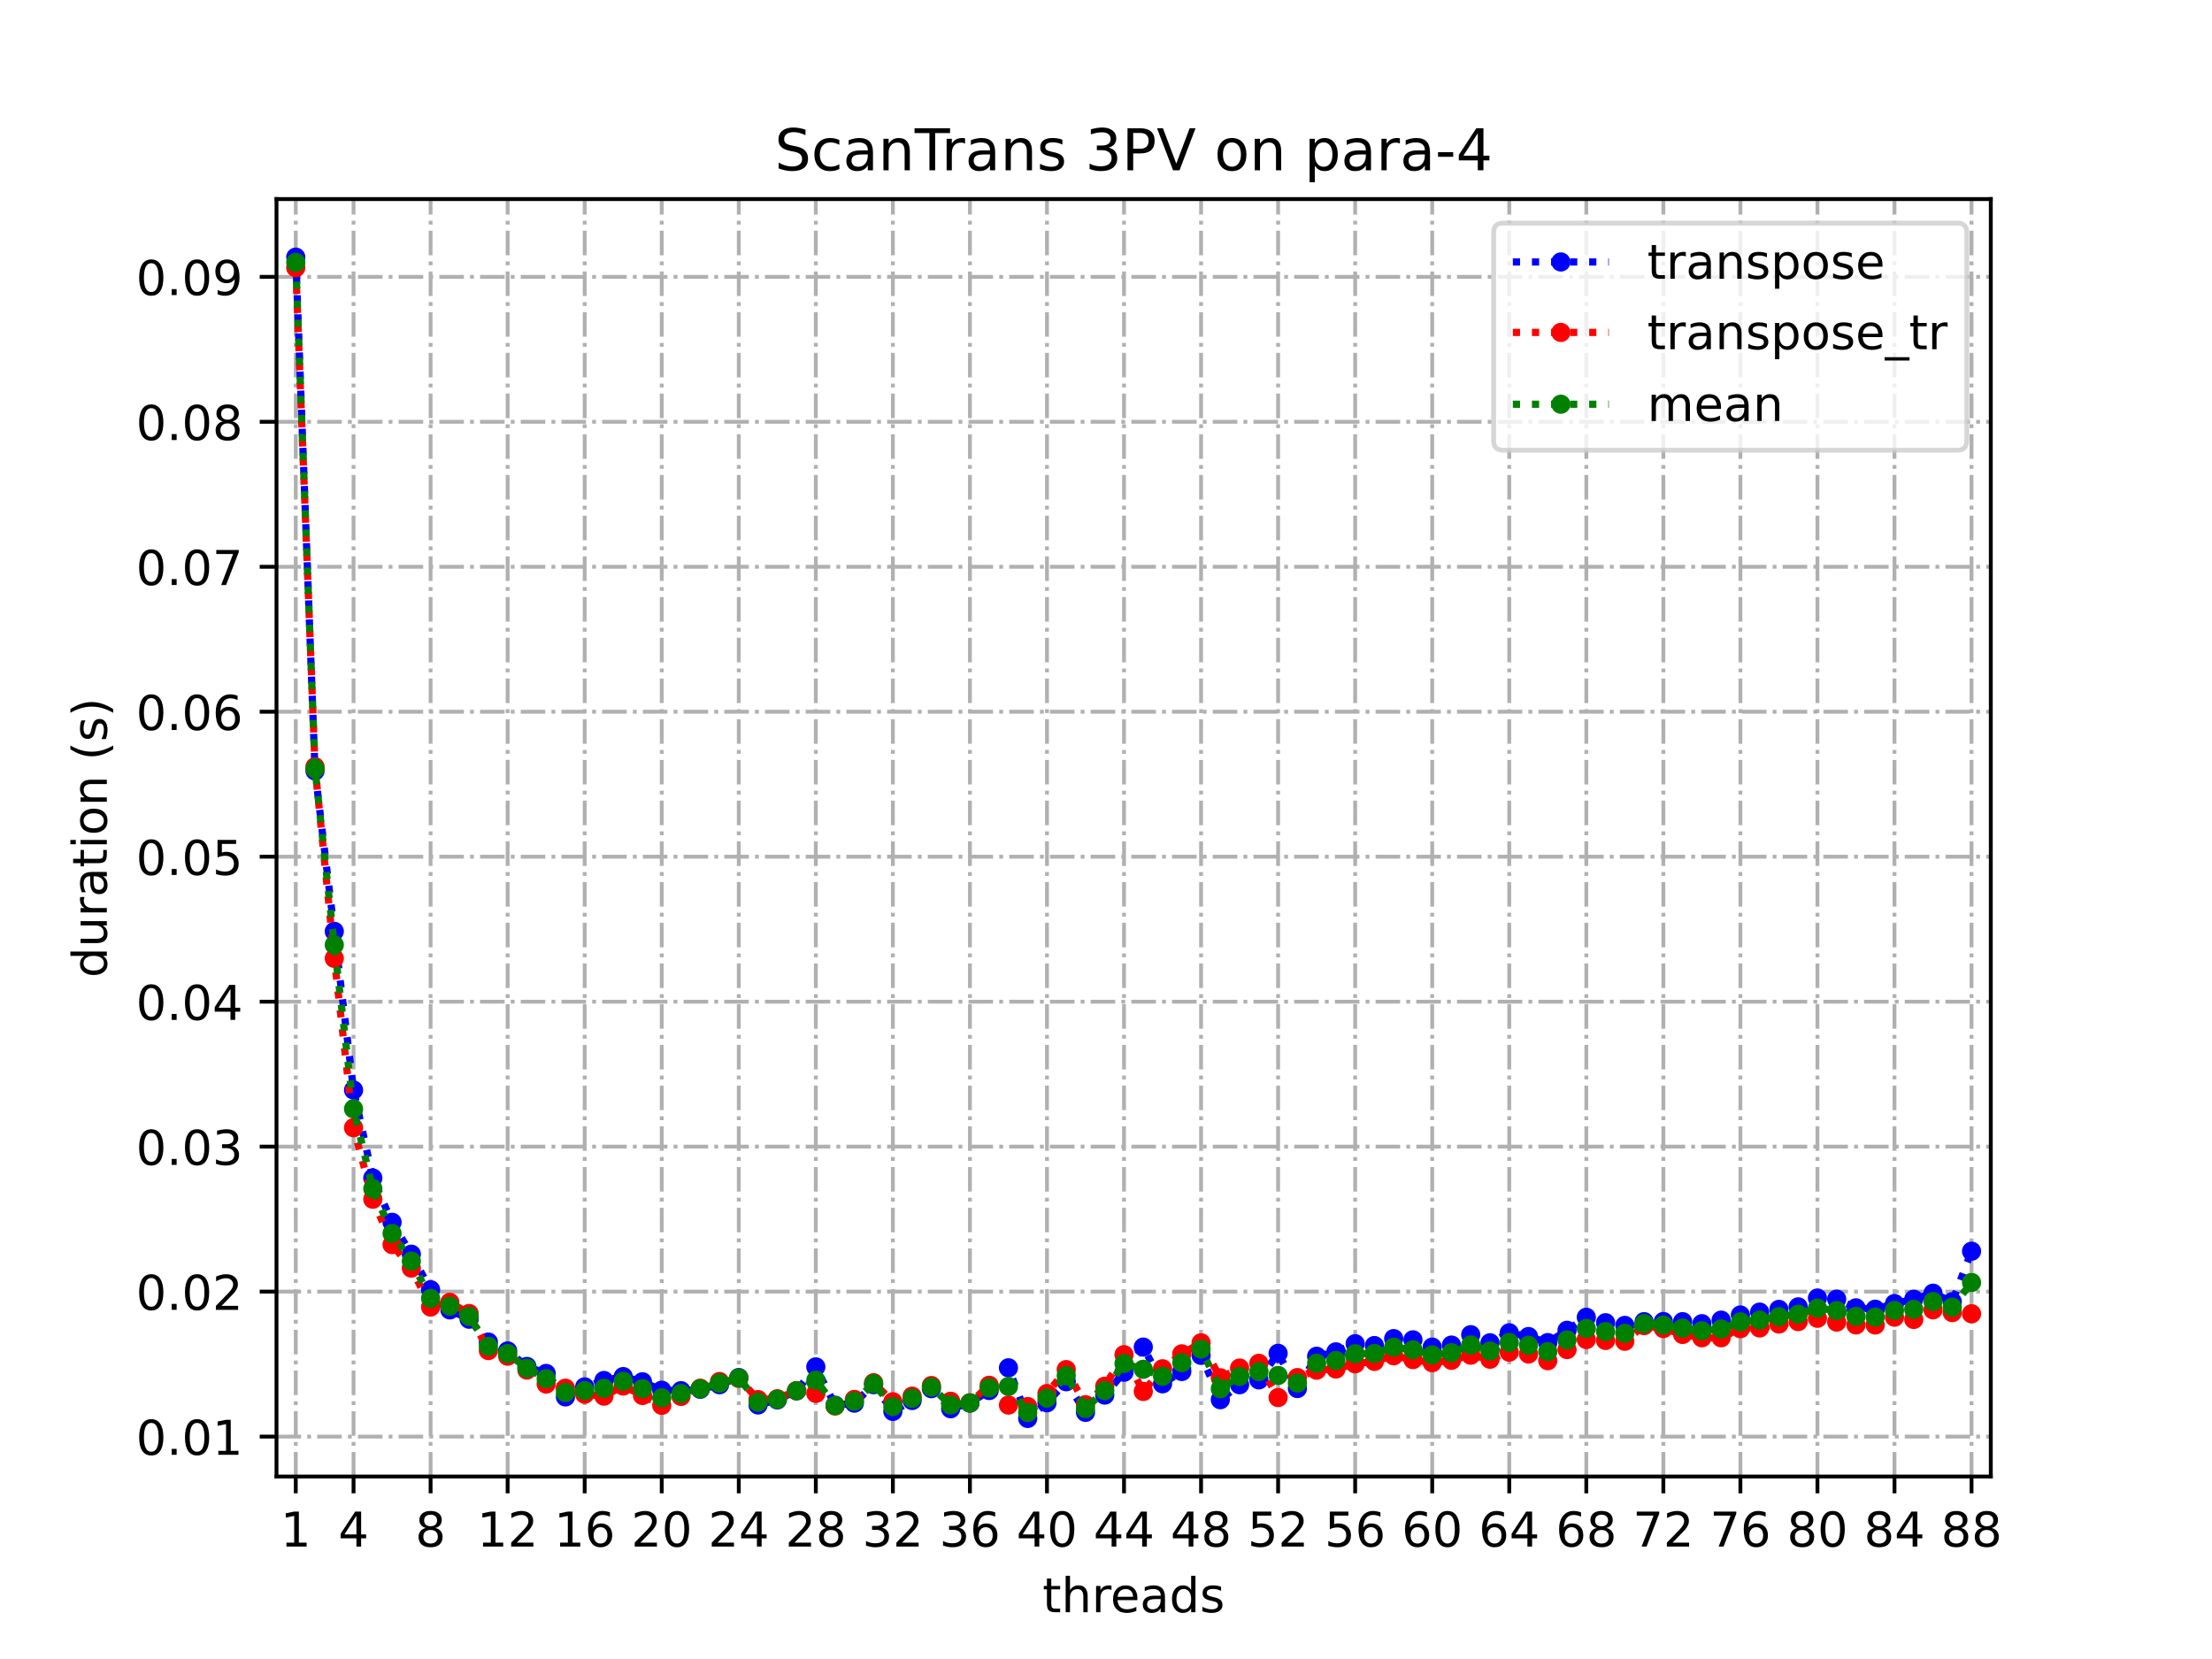 <?xml version="1.0" encoding="utf-8" standalone="no"?>
<!DOCTYPE svg PUBLIC "-//W3C//DTD SVG 1.1//EN"
  "http://www.w3.org/Graphics/SVG/1.1/DTD/svg11.dtd">
<!-- Created with matplotlib (https://matplotlib.org/) -->
<svg height="345.6pt" version="1.1" viewBox="0 0 460.8 345.6" width="460.8pt" xmlns="http://www.w3.org/2000/svg" xmlns:xlink="http://www.w3.org/1999/xlink">
 <defs>
  <style type="text/css">
*{stroke-linecap:butt;stroke-linejoin:round;}
  </style>
 </defs>
 <g id="figure_1">
  <g id="patch_1">
   <path d="M 0 345.6 
L 460.8 345.6 
L 460.8 0 
L 0 0 
z
" style="fill:#ffffff;"/>
  </g>
  <g id="axes_1">
   <g id="patch_2">
    <path d="M 57.6 307.584 
L 414.72 307.584 
L 414.72 41.472 
L 57.6 41.472 
z
" style="fill:#ffffff;"/>
   </g>
   <g id="matplotlib.axis_1">
    <g id="xtick_1">
     <g id="line2d_1">
      <path clip-path="url(#p121dc58413)" d="M 61.613 307.584 
L 61.613 41.472 
" style="fill:none;stroke:#b0b0b0;stroke-dasharray:5.12,1.28,0.8,1.28;stroke-dashoffset:0;stroke-width:0.8;"/>
     </g>
     <g id="line2d_2">
      <defs>
       <path d="M 0 0 
L 0 3.5 
" id="m9788ef6d04" style="stroke:#000000;stroke-width:0.8;"/>
      </defs>
      <g>
       <use style="stroke:#000000;stroke-width:0.8;" x="61.613" xlink:href="#m9788ef6d04" y="307.584"/>
      </g>
     </g>
     <g id="text_1">
      <!-- 1 -->
      <defs>
       <path d="M 12.406 8.297 
L 28.516 8.297 
L 28.516 63.922 
L 10.984 60.406 
L 10.984 69.391 
L 28.422 72.906 
L 38.281 72.906 
L 38.281 8.297 
L 54.391 8.297 
L 54.391 0 
L 12.406 0 
z
" id="DejaVuSans-49"/>
      </defs>
      <g transform="translate(58.431 322.182)scale(0.1 -0.1)">
       <use xlink:href="#DejaVuSans-49"/>
      </g>
     </g>
    </g>
    <g id="xtick_2">
     <g id="line2d_3">
      <path clip-path="url(#p121dc58413)" d="M 73.65 307.584 
L 73.65 41.472 
" style="fill:none;stroke:#b0b0b0;stroke-dasharray:5.12,1.28,0.8,1.28;stroke-dashoffset:0;stroke-width:0.8;"/>
     </g>
     <g id="line2d_4">
      <g>
       <use style="stroke:#000000;stroke-width:0.8;" x="73.65" xlink:href="#m9788ef6d04" y="307.584"/>
      </g>
     </g>
     <g id="text_2">
      <!-- 4 -->
      <defs>
       <path d="M 37.797 64.312 
L 12.891 25.391 
L 37.797 25.391 
z
M 35.203 72.906 
L 47.609 72.906 
L 47.609 25.391 
L 58.016 25.391 
L 58.016 17.188 
L 47.609 17.188 
L 47.609 0 
L 37.797 0 
L 37.797 17.188 
L 4.891 17.188 
L 4.891 26.703 
z
" id="DejaVuSans-52"/>
      </defs>
      <g transform="translate(70.469 322.182)scale(0.1 -0.1)">
       <use xlink:href="#DejaVuSans-52"/>
      </g>
     </g>
    </g>
    <g id="xtick_3">
     <g id="line2d_5">
      <path clip-path="url(#p121dc58413)" d="M 89.701 307.584 
L 89.701 41.472 
" style="fill:none;stroke:#b0b0b0;stroke-dasharray:5.12,1.28,0.8,1.28;stroke-dashoffset:0;stroke-width:0.8;"/>
     </g>
     <g id="line2d_6">
      <g>
       <use style="stroke:#000000;stroke-width:0.8;" x="89.701" xlink:href="#m9788ef6d04" y="307.584"/>
      </g>
     </g>
     <g id="text_3">
      <!-- 8 -->
      <defs>
       <path d="M 31.781 34.625 
Q 24.75 34.625 20.719 30.859 
Q 16.703 27.094 16.703 20.516 
Q 16.703 13.922 20.719 10.156 
Q 24.75 6.391 31.781 6.391 
Q 38.812 6.391 42.859 10.172 
Q 46.922 13.969 46.922 20.516 
Q 46.922 27.094 42.891 30.859 
Q 38.875 34.625 31.781 34.625 
z
M 21.922 38.812 
Q 15.578 40.375 12.031 44.719 
Q 8.5 49.078 8.5 55.328 
Q 8.5 64.062 14.719 69.141 
Q 20.953 74.219 31.781 74.219 
Q 42.672 74.219 48.875 69.141 
Q 55.078 64.062 55.078 55.328 
Q 55.078 49.078 51.531 44.719 
Q 48 40.375 41.703 38.812 
Q 48.828 37.156 52.797 32.312 
Q 56.781 27.484 56.781 20.516 
Q 56.781 9.906 50.312 4.234 
Q 43.844 -1.422 31.781 -1.422 
Q 19.734 -1.422 13.25 4.234 
Q 6.781 9.906 6.781 20.516 
Q 6.781 27.484 10.781 32.312 
Q 14.797 37.156 21.922 38.812 
z
M 18.312 54.391 
Q 18.312 48.734 21.844 45.562 
Q 25.391 42.391 31.781 42.391 
Q 38.141 42.391 41.719 45.562 
Q 45.312 48.734 45.312 54.391 
Q 45.312 60.062 41.719 63.234 
Q 38.141 66.406 31.781 66.406 
Q 25.391 66.406 21.844 63.234 
Q 18.312 60.062 18.312 54.391 
z
" id="DejaVuSans-56"/>
      </defs>
      <g transform="translate(86.519 322.182)scale(0.1 -0.1)">
       <use xlink:href="#DejaVuSans-56"/>
      </g>
     </g>
    </g>
    <g id="xtick_4">
     <g id="line2d_7">
      <path clip-path="url(#p121dc58413)" d="M 105.751 307.584 
L 105.751 41.472 
" style="fill:none;stroke:#b0b0b0;stroke-dasharray:5.12,1.28,0.8,1.28;stroke-dashoffset:0;stroke-width:0.8;"/>
     </g>
     <g id="line2d_8">
      <g>
       <use style="stroke:#000000;stroke-width:0.8;" x="105.751" xlink:href="#m9788ef6d04" y="307.584"/>
      </g>
     </g>
     <g id="text_4">
      <!-- 12 -->
      <defs>
       <path d="M 19.188 8.297 
L 53.609 8.297 
L 53.609 0 
L 7.328 0 
L 7.328 8.297 
Q 12.938 14.109 22.625 23.891 
Q 32.328 33.688 34.812 36.531 
Q 39.547 41.844 41.422 45.531 
Q 43.312 49.219 43.312 52.781 
Q 43.312 58.594 39.234 62.25 
Q 35.156 65.922 28.609 65.922 
Q 23.969 65.922 18.812 64.312 
Q 13.672 62.703 7.812 59.422 
L 7.812 69.391 
Q 13.766 71.781 18.938 73 
Q 24.125 74.219 28.422 74.219 
Q 39.75 74.219 46.484 68.547 
Q 53.219 62.891 53.219 53.422 
Q 53.219 48.922 51.531 44.891 
Q 49.859 40.875 45.406 35.406 
Q 44.188 33.984 37.641 27.219 
Q 31.109 20.453 19.188 8.297 
z
" id="DejaVuSans-50"/>
      </defs>
      <g transform="translate(99.389 322.182)scale(0.1 -0.1)">
       <use xlink:href="#DejaVuSans-49"/>
       <use x="63.623" xlink:href="#DejaVuSans-50"/>
      </g>
     </g>
    </g>
    <g id="xtick_5">
     <g id="line2d_9">
      <path clip-path="url(#p121dc58413)" d="M 121.801 307.584 
L 121.801 41.472 
" style="fill:none;stroke:#b0b0b0;stroke-dasharray:5.12,1.28,0.8,1.28;stroke-dashoffset:0;stroke-width:0.8;"/>
     </g>
     <g id="line2d_10">
      <g>
       <use style="stroke:#000000;stroke-width:0.8;" x="121.801" xlink:href="#m9788ef6d04" y="307.584"/>
      </g>
     </g>
     <g id="text_5">
      <!-- 16 -->
      <defs>
       <path d="M 33.016 40.375 
Q 26.375 40.375 22.484 35.828 
Q 18.609 31.297 18.609 23.391 
Q 18.609 15.531 22.484 10.953 
Q 26.375 6.391 33.016 6.391 
Q 39.656 6.391 43.531 10.953 
Q 47.406 15.531 47.406 23.391 
Q 47.406 31.297 43.531 35.828 
Q 39.656 40.375 33.016 40.375 
z
M 52.594 71.297 
L 52.594 62.312 
Q 48.875 64.062 45.094 64.984 
Q 41.312 65.922 37.594 65.922 
Q 27.828 65.922 22.672 59.328 
Q 17.531 52.734 16.797 39.406 
Q 19.672 43.656 24.016 45.922 
Q 28.375 48.188 33.594 48.188 
Q 44.578 48.188 50.953 41.516 
Q 57.328 34.859 57.328 23.391 
Q 57.328 12.156 50.688 5.359 
Q 44.047 -1.422 33.016 -1.422 
Q 20.359 -1.422 13.672 8.266 
Q 6.984 17.969 6.984 36.375 
Q 6.984 53.656 15.188 63.938 
Q 23.391 74.219 37.203 74.219 
Q 40.922 74.219 44.703 73.484 
Q 48.484 72.75 52.594 71.297 
z
" id="DejaVuSans-54"/>
      </defs>
      <g transform="translate(115.439 322.182)scale(0.1 -0.1)">
       <use xlink:href="#DejaVuSans-49"/>
       <use x="63.623" xlink:href="#DejaVuSans-54"/>
      </g>
     </g>
    </g>
    <g id="xtick_6">
     <g id="line2d_11">
      <path clip-path="url(#p121dc58413)" d="M 137.852 307.584 
L 137.852 41.472 
" style="fill:none;stroke:#b0b0b0;stroke-dasharray:5.12,1.28,0.8,1.28;stroke-dashoffset:0;stroke-width:0.8;"/>
     </g>
     <g id="line2d_12">
      <g>
       <use style="stroke:#000000;stroke-width:0.8;" x="137.852" xlink:href="#m9788ef6d04" y="307.584"/>
      </g>
     </g>
     <g id="text_6">
      <!-- 20 -->
      <defs>
       <path d="M 31.781 66.406 
Q 24.172 66.406 20.328 58.906 
Q 16.5 51.422 16.5 36.375 
Q 16.5 21.391 20.328 13.891 
Q 24.172 6.391 31.781 6.391 
Q 39.453 6.391 43.281 13.891 
Q 47.125 21.391 47.125 36.375 
Q 47.125 51.422 43.281 58.906 
Q 39.453 66.406 31.781 66.406 
z
M 31.781 74.219 
Q 44.047 74.219 50.516 64.516 
Q 56.984 54.828 56.984 36.375 
Q 56.984 17.969 50.516 8.266 
Q 44.047 -1.422 31.781 -1.422 
Q 19.531 -1.422 13.062 8.266 
Q 6.594 17.969 6.594 36.375 
Q 6.594 54.828 13.062 64.516 
Q 19.531 74.219 31.781 74.219 
z
" id="DejaVuSans-48"/>
      </defs>
      <g transform="translate(131.489 322.182)scale(0.1 -0.1)">
       <use xlink:href="#DejaVuSans-50"/>
       <use x="63.623" xlink:href="#DejaVuSans-48"/>
      </g>
     </g>
    </g>
    <g id="xtick_7">
     <g id="line2d_13">
      <path clip-path="url(#p121dc58413)" d="M 153.902 307.584 
L 153.902 41.472 
" style="fill:none;stroke:#b0b0b0;stroke-dasharray:5.12,1.28,0.8,1.28;stroke-dashoffset:0;stroke-width:0.8;"/>
     </g>
     <g id="line2d_14">
      <g>
       <use style="stroke:#000000;stroke-width:0.8;" x="153.902" xlink:href="#m9788ef6d04" y="307.584"/>
      </g>
     </g>
     <g id="text_7">
      <!-- 24 -->
      <g transform="translate(147.54 322.182)scale(0.1 -0.1)">
       <use xlink:href="#DejaVuSans-50"/>
       <use x="63.623" xlink:href="#DejaVuSans-52"/>
      </g>
     </g>
    </g>
    <g id="xtick_8">
     <g id="line2d_15">
      <path clip-path="url(#p121dc58413)" d="M 169.952 307.584 
L 169.952 41.472 
" style="fill:none;stroke:#b0b0b0;stroke-dasharray:5.12,1.28,0.8,1.28;stroke-dashoffset:0;stroke-width:0.8;"/>
     </g>
     <g id="line2d_16">
      <g>
       <use style="stroke:#000000;stroke-width:0.8;" x="169.952" xlink:href="#m9788ef6d04" y="307.584"/>
      </g>
     </g>
     <g id="text_8">
      <!-- 28 -->
      <g transform="translate(163.59 322.182)scale(0.1 -0.1)">
       <use xlink:href="#DejaVuSans-50"/>
       <use x="63.623" xlink:href="#DejaVuSans-56"/>
      </g>
     </g>
    </g>
    <g id="xtick_9">
     <g id="line2d_17">
      <path clip-path="url(#p121dc58413)" d="M 186.003 307.584 
L 186.003 41.472 
" style="fill:none;stroke:#b0b0b0;stroke-dasharray:5.12,1.28,0.8,1.28;stroke-dashoffset:0;stroke-width:0.8;"/>
     </g>
     <g id="line2d_18">
      <g>
       <use style="stroke:#000000;stroke-width:0.8;" x="186.003" xlink:href="#m9788ef6d04" y="307.584"/>
      </g>
     </g>
     <g id="text_9">
      <!-- 32 -->
      <defs>
       <path d="M 40.578 39.312 
Q 47.656 37.797 51.625 33 
Q 55.609 28.219 55.609 21.188 
Q 55.609 10.406 48.188 4.484 
Q 40.766 -1.422 27.094 -1.422 
Q 22.516 -1.422 17.656 -0.516 
Q 12.797 0.391 7.625 2.203 
L 7.625 11.719 
Q 11.719 9.328 16.594 8.109 
Q 21.484 6.891 26.812 6.891 
Q 36.078 6.891 40.938 10.547 
Q 45.797 14.203 45.797 21.188 
Q 45.797 27.641 41.281 31.266 
Q 36.766 34.906 28.719 34.906 
L 20.219 34.906 
L 20.219 43.016 
L 29.109 43.016 
Q 36.375 43.016 40.234 45.922 
Q 44.094 48.828 44.094 54.297 
Q 44.094 59.906 40.109 62.906 
Q 36.141 65.922 28.719 65.922 
Q 24.656 65.922 20.016 65.031 
Q 15.375 64.156 9.812 62.312 
L 9.812 71.094 
Q 15.438 72.656 20.344 73.438 
Q 25.25 74.219 29.594 74.219 
Q 40.828 74.219 47.359 69.109 
Q 53.906 64.016 53.906 55.328 
Q 53.906 49.266 50.438 45.094 
Q 46.969 40.922 40.578 39.312 
z
" id="DejaVuSans-51"/>
      </defs>
      <g transform="translate(179.64 322.182)scale(0.1 -0.1)">
       <use xlink:href="#DejaVuSans-51"/>
       <use x="63.623" xlink:href="#DejaVuSans-50"/>
      </g>
     </g>
    </g>
    <g id="xtick_10">
     <g id="line2d_19">
      <path clip-path="url(#p121dc58413)" d="M 202.053 307.584 
L 202.053 41.472 
" style="fill:none;stroke:#b0b0b0;stroke-dasharray:5.12,1.28,0.8,1.28;stroke-dashoffset:0;stroke-width:0.8;"/>
     </g>
     <g id="line2d_20">
      <g>
       <use style="stroke:#000000;stroke-width:0.8;" x="202.053" xlink:href="#m9788ef6d04" y="307.584"/>
      </g>
     </g>
     <g id="text_10">
      <!-- 36 -->
      <g transform="translate(195.691 322.182)scale(0.1 -0.1)">
       <use xlink:href="#DejaVuSans-51"/>
       <use x="63.623" xlink:href="#DejaVuSans-54"/>
      </g>
     </g>
    </g>
    <g id="xtick_11">
     <g id="line2d_21">
      <path clip-path="url(#p121dc58413)" d="M 218.103 307.584 
L 218.103 41.472 
" style="fill:none;stroke:#b0b0b0;stroke-dasharray:5.12,1.28,0.8,1.28;stroke-dashoffset:0;stroke-width:0.8;"/>
     </g>
     <g id="line2d_22">
      <g>
       <use style="stroke:#000000;stroke-width:0.8;" x="218.103" xlink:href="#m9788ef6d04" y="307.584"/>
      </g>
     </g>
     <g id="text_11">
      <!-- 40 -->
      <g transform="translate(211.741 322.182)scale(0.1 -0.1)">
       <use xlink:href="#DejaVuSans-52"/>
       <use x="63.623" xlink:href="#DejaVuSans-48"/>
      </g>
     </g>
    </g>
    <g id="xtick_12">
     <g id="line2d_23">
      <path clip-path="url(#p121dc58413)" d="M 234.154 307.584 
L 234.154 41.472 
" style="fill:none;stroke:#b0b0b0;stroke-dasharray:5.12,1.28,0.8,1.28;stroke-dashoffset:0;stroke-width:0.8;"/>
     </g>
     <g id="line2d_24">
      <g>
       <use style="stroke:#000000;stroke-width:0.8;" x="234.154" xlink:href="#m9788ef6d04" y="307.584"/>
      </g>
     </g>
     <g id="text_12">
      <!-- 44 -->
      <g transform="translate(227.791 322.182)scale(0.1 -0.1)">
       <use xlink:href="#DejaVuSans-52"/>
       <use x="63.623" xlink:href="#DejaVuSans-52"/>
      </g>
     </g>
    </g>
    <g id="xtick_13">
     <g id="line2d_25">
      <path clip-path="url(#p121dc58413)" d="M 250.204 307.584 
L 250.204 41.472 
" style="fill:none;stroke:#b0b0b0;stroke-dasharray:5.12,1.28,0.8,1.28;stroke-dashoffset:0;stroke-width:0.8;"/>
     </g>
     <g id="line2d_26">
      <g>
       <use style="stroke:#000000;stroke-width:0.8;" x="250.204" xlink:href="#m9788ef6d04" y="307.584"/>
      </g>
     </g>
     <g id="text_13">
      <!-- 48 -->
      <g transform="translate(243.842 322.182)scale(0.1 -0.1)">
       <use xlink:href="#DejaVuSans-52"/>
       <use x="63.623" xlink:href="#DejaVuSans-56"/>
      </g>
     </g>
    </g>
    <g id="xtick_14">
     <g id="line2d_27">
      <path clip-path="url(#p121dc58413)" d="M 266.254 307.584 
L 266.254 41.472 
" style="fill:none;stroke:#b0b0b0;stroke-dasharray:5.12,1.28,0.8,1.28;stroke-dashoffset:0;stroke-width:0.8;"/>
     </g>
     <g id="line2d_28">
      <g>
       <use style="stroke:#000000;stroke-width:0.8;" x="266.254" xlink:href="#m9788ef6d04" y="307.584"/>
      </g>
     </g>
     <g id="text_14">
      <!-- 52 -->
      <defs>
       <path d="M 10.797 72.906 
L 49.516 72.906 
L 49.516 64.594 
L 19.828 64.594 
L 19.828 46.734 
Q 21.969 47.469 24.109 47.828 
Q 26.266 48.188 28.422 48.188 
Q 40.625 48.188 47.75 41.5 
Q 54.891 34.812 54.891 23.391 
Q 54.891 11.625 47.562 5.094 
Q 40.234 -1.422 26.906 -1.422 
Q 22.312 -1.422 17.547 -0.641 
Q 12.797 0.141 7.719 1.703 
L 7.719 11.625 
Q 12.109 9.234 16.797 8.062 
Q 21.484 6.891 26.703 6.891 
Q 35.156 6.891 40.078 11.328 
Q 45.016 15.766 45.016 23.391 
Q 45.016 31 40.078 35.438 
Q 35.156 39.891 26.703 39.891 
Q 22.75 39.891 18.812 39.016 
Q 14.891 38.141 10.797 36.281 
z
" id="DejaVuSans-53"/>
      </defs>
      <g transform="translate(259.892 322.182)scale(0.1 -0.1)">
       <use xlink:href="#DejaVuSans-53"/>
       <use x="63.623" xlink:href="#DejaVuSans-50"/>
      </g>
     </g>
    </g>
    <g id="xtick_15">
     <g id="line2d_29">
      <path clip-path="url(#p121dc58413)" d="M 282.305 307.584 
L 282.305 41.472 
" style="fill:none;stroke:#b0b0b0;stroke-dasharray:5.12,1.28,0.8,1.28;stroke-dashoffset:0;stroke-width:0.8;"/>
     </g>
     <g id="line2d_30">
      <g>
       <use style="stroke:#000000;stroke-width:0.8;" x="282.305" xlink:href="#m9788ef6d04" y="307.584"/>
      </g>
     </g>
     <g id="text_15">
      <!-- 56 -->
      <g transform="translate(275.942 322.182)scale(0.1 -0.1)">
       <use xlink:href="#DejaVuSans-53"/>
       <use x="63.623" xlink:href="#DejaVuSans-54"/>
      </g>
     </g>
    </g>
    <g id="xtick_16">
     <g id="line2d_31">
      <path clip-path="url(#p121dc58413)" d="M 298.355 307.584 
L 298.355 41.472 
" style="fill:none;stroke:#b0b0b0;stroke-dasharray:5.12,1.28,0.8,1.28;stroke-dashoffset:0;stroke-width:0.8;"/>
     </g>
     <g id="line2d_32">
      <g>
       <use style="stroke:#000000;stroke-width:0.8;" x="298.355" xlink:href="#m9788ef6d04" y="307.584"/>
      </g>
     </g>
     <g id="text_16">
      <!-- 60 -->
      <g transform="translate(291.993 322.182)scale(0.1 -0.1)">
       <use xlink:href="#DejaVuSans-54"/>
       <use x="63.623" xlink:href="#DejaVuSans-48"/>
      </g>
     </g>
    </g>
    <g id="xtick_17">
     <g id="line2d_33">
      <path clip-path="url(#p121dc58413)" d="M 314.405 307.584 
L 314.405 41.472 
" style="fill:none;stroke:#b0b0b0;stroke-dasharray:5.12,1.28,0.8,1.28;stroke-dashoffset:0;stroke-width:0.8;"/>
     </g>
     <g id="line2d_34">
      <g>
       <use style="stroke:#000000;stroke-width:0.8;" x="314.405" xlink:href="#m9788ef6d04" y="307.584"/>
      </g>
     </g>
     <g id="text_17">
      <!-- 64 -->
      <g transform="translate(308.043 322.182)scale(0.1 -0.1)">
       <use xlink:href="#DejaVuSans-54"/>
       <use x="63.623" xlink:href="#DejaVuSans-52"/>
      </g>
     </g>
    </g>
    <g id="xtick_18">
     <g id="line2d_35">
      <path clip-path="url(#p121dc58413)" d="M 330.456 307.584 
L 330.456 41.472 
" style="fill:none;stroke:#b0b0b0;stroke-dasharray:5.12,1.28,0.8,1.28;stroke-dashoffset:0;stroke-width:0.8;"/>
     </g>
     <g id="line2d_36">
      <g>
       <use style="stroke:#000000;stroke-width:0.8;" x="330.456" xlink:href="#m9788ef6d04" y="307.584"/>
      </g>
     </g>
     <g id="text_18">
      <!-- 68 -->
      <g transform="translate(324.093 322.182)scale(0.1 -0.1)">
       <use xlink:href="#DejaVuSans-54"/>
       <use x="63.623" xlink:href="#DejaVuSans-56"/>
      </g>
     </g>
    </g>
    <g id="xtick_19">
     <g id="line2d_37">
      <path clip-path="url(#p121dc58413)" d="M 346.506 307.584 
L 346.506 41.472 
" style="fill:none;stroke:#b0b0b0;stroke-dasharray:5.12,1.28,0.8,1.28;stroke-dashoffset:0;stroke-width:0.8;"/>
     </g>
     <g id="line2d_38">
      <g>
       <use style="stroke:#000000;stroke-width:0.8;" x="346.506" xlink:href="#m9788ef6d04" y="307.584"/>
      </g>
     </g>
     <g id="text_19">
      <!-- 72 -->
      <defs>
       <path d="M 8.203 72.906 
L 55.078 72.906 
L 55.078 68.703 
L 28.609 0 
L 18.312 0 
L 43.219 64.594 
L 8.203 64.594 
z
" id="DejaVuSans-55"/>
      </defs>
      <g transform="translate(340.144 322.182)scale(0.1 -0.1)">
       <use xlink:href="#DejaVuSans-55"/>
       <use x="63.623" xlink:href="#DejaVuSans-50"/>
      </g>
     </g>
    </g>
    <g id="xtick_20">
     <g id="line2d_39">
      <path clip-path="url(#p121dc58413)" d="M 362.556 307.584 
L 362.556 41.472 
" style="fill:none;stroke:#b0b0b0;stroke-dasharray:5.12,1.28,0.8,1.28;stroke-dashoffset:0;stroke-width:0.8;"/>
     </g>
     <g id="line2d_40">
      <g>
       <use style="stroke:#000000;stroke-width:0.8;" x="362.556" xlink:href="#m9788ef6d04" y="307.584"/>
      </g>
     </g>
     <g id="text_20">
      <!-- 76 -->
      <g transform="translate(356.194 322.182)scale(0.1 -0.1)">
       <use xlink:href="#DejaVuSans-55"/>
       <use x="63.623" xlink:href="#DejaVuSans-54"/>
      </g>
     </g>
    </g>
    <g id="xtick_21">
     <g id="line2d_41">
      <path clip-path="url(#p121dc58413)" d="M 378.607 307.584 
L 378.607 41.472 
" style="fill:none;stroke:#b0b0b0;stroke-dasharray:5.12,1.28,0.8,1.28;stroke-dashoffset:0;stroke-width:0.8;"/>
     </g>
     <g id="line2d_42">
      <g>
       <use style="stroke:#000000;stroke-width:0.8;" x="378.607" xlink:href="#m9788ef6d04" y="307.584"/>
      </g>
     </g>
     <g id="text_21">
      <!-- 80 -->
      <g transform="translate(372.244 322.182)scale(0.1 -0.1)">
       <use xlink:href="#DejaVuSans-56"/>
       <use x="63.623" xlink:href="#DejaVuSans-48"/>
      </g>
     </g>
    </g>
    <g id="xtick_22">
     <g id="line2d_43">
      <path clip-path="url(#p121dc58413)" d="M 394.657 307.584 
L 394.657 41.472 
" style="fill:none;stroke:#b0b0b0;stroke-dasharray:5.12,1.28,0.8,1.28;stroke-dashoffset:0;stroke-width:0.8;"/>
     </g>
     <g id="line2d_44">
      <g>
       <use style="stroke:#000000;stroke-width:0.8;" x="394.657" xlink:href="#m9788ef6d04" y="307.584"/>
      </g>
     </g>
     <g id="text_22">
      <!-- 84 -->
      <g transform="translate(388.295 322.182)scale(0.1 -0.1)">
       <use xlink:href="#DejaVuSans-56"/>
       <use x="63.623" xlink:href="#DejaVuSans-52"/>
      </g>
     </g>
    </g>
    <g id="xtick_23">
     <g id="line2d_45">
      <path clip-path="url(#p121dc58413)" d="M 410.707 307.584 
L 410.707 41.472 
" style="fill:none;stroke:#b0b0b0;stroke-dasharray:5.12,1.28,0.8,1.28;stroke-dashoffset:0;stroke-width:0.8;"/>
     </g>
     <g id="line2d_46">
      <g>
       <use style="stroke:#000000;stroke-width:0.8;" x="410.707" xlink:href="#m9788ef6d04" y="307.584"/>
      </g>
     </g>
     <g id="text_23">
      <!-- 88 -->
      <g transform="translate(404.345 322.182)scale(0.1 -0.1)">
       <use xlink:href="#DejaVuSans-56"/>
       <use x="63.623" xlink:href="#DejaVuSans-56"/>
      </g>
     </g>
    </g>
    <g id="text_24">
     <!-- threads -->
     <defs>
      <path d="M 18.312 70.219 
L 18.312 54.688 
L 36.812 54.688 
L 36.812 47.703 
L 18.312 47.703 
L 18.312 18.016 
Q 18.312 11.328 20.141 9.422 
Q 21.969 7.516 27.594 7.516 
L 36.812 7.516 
L 36.812 0 
L 27.594 0 
Q 17.188 0 13.234 3.875 
Q 9.281 7.766 9.281 18.016 
L 9.281 47.703 
L 2.688 47.703 
L 2.688 54.688 
L 9.281 54.688 
L 9.281 70.219 
z
" id="DejaVuSans-116"/>
      <path d="M 54.891 33.016 
L 54.891 0 
L 45.906 0 
L 45.906 32.719 
Q 45.906 40.484 42.875 44.328 
Q 39.844 48.188 33.797 48.188 
Q 26.516 48.188 22.312 43.547 
Q 18.109 38.922 18.109 30.906 
L 18.109 0 
L 9.078 0 
L 9.078 75.984 
L 18.109 75.984 
L 18.109 46.188 
Q 21.344 51.125 25.703 53.562 
Q 30.078 56 35.797 56 
Q 45.219 56 50.047 50.172 
Q 54.891 44.344 54.891 33.016 
z
" id="DejaVuSans-104"/>
      <path d="M 41.109 46.297 
Q 39.594 47.172 37.812 47.578 
Q 36.031 48 33.891 48 
Q 26.266 48 22.188 43.047 
Q 18.109 38.094 18.109 28.812 
L 18.109 0 
L 9.078 0 
L 9.078 54.688 
L 18.109 54.688 
L 18.109 46.188 
Q 20.953 51.172 25.484 53.578 
Q 30.031 56 36.531 56 
Q 37.453 56 38.578 55.875 
Q 39.703 55.766 41.062 55.516 
z
" id="DejaVuSans-114"/>
      <path d="M 56.203 29.594 
L 56.203 25.203 
L 14.891 25.203 
Q 15.484 15.922 20.484 11.062 
Q 25.484 6.203 34.422 6.203 
Q 39.594 6.203 44.453 7.469 
Q 49.312 8.734 54.109 11.281 
L 54.109 2.781 
Q 49.266 0.734 44.188 -0.344 
Q 39.109 -1.422 33.891 -1.422 
Q 20.797 -1.422 13.156 6.188 
Q 5.516 13.812 5.516 26.812 
Q 5.516 40.234 12.766 48.109 
Q 20.016 56 32.328 56 
Q 43.359 56 49.781 48.891 
Q 56.203 41.797 56.203 29.594 
z
M 47.219 32.234 
Q 47.125 39.594 43.094 43.984 
Q 39.062 48.391 32.422 48.391 
Q 24.906 48.391 20.391 44.141 
Q 15.875 39.891 15.188 32.172 
z
" id="DejaVuSans-101"/>
      <path d="M 34.281 27.484 
Q 23.391 27.484 19.188 25 
Q 14.984 22.516 14.984 16.5 
Q 14.984 11.719 18.141 8.906 
Q 21.297 6.109 26.703 6.109 
Q 34.188 6.109 38.703 11.406 
Q 43.219 16.703 43.219 25.484 
L 43.219 27.484 
z
M 52.203 31.203 
L 52.203 0 
L 43.219 0 
L 43.219 8.297 
Q 40.141 3.328 35.547 0.953 
Q 30.953 -1.422 24.312 -1.422 
Q 15.922 -1.422 10.953 3.297 
Q 6 8.016 6 15.922 
Q 6 25.141 12.172 29.828 
Q 18.359 34.516 30.609 34.516 
L 43.219 34.516 
L 43.219 35.406 
Q 43.219 41.609 39.141 45 
Q 35.062 48.391 27.688 48.391 
Q 23 48.391 18.547 47.266 
Q 14.109 46.141 10.016 43.891 
L 10.016 52.203 
Q 14.938 54.109 19.578 55.047 
Q 24.219 56 28.609 56 
Q 40.484 56 46.344 49.844 
Q 52.203 43.703 52.203 31.203 
z
" id="DejaVuSans-97"/>
      <path d="M 45.406 46.391 
L 45.406 75.984 
L 54.391 75.984 
L 54.391 0 
L 45.406 0 
L 45.406 8.203 
Q 42.578 3.328 38.25 0.953 
Q 33.938 -1.422 27.875 -1.422 
Q 17.969 -1.422 11.734 6.484 
Q 5.516 14.406 5.516 27.297 
Q 5.516 40.188 11.734 48.094 
Q 17.969 56 27.875 56 
Q 33.938 56 38.25 53.625 
Q 42.578 51.266 45.406 46.391 
z
M 14.797 27.297 
Q 14.797 17.391 18.875 11.75 
Q 22.953 6.109 30.078 6.109 
Q 37.203 6.109 41.297 11.75 
Q 45.406 17.391 45.406 27.297 
Q 45.406 37.203 41.297 42.844 
Q 37.203 48.484 30.078 48.484 
Q 22.953 48.484 18.875 42.844 
Q 14.797 37.203 14.797 27.297 
z
" id="DejaVuSans-100"/>
      <path d="M 44.281 53.078 
L 44.281 44.578 
Q 40.484 46.531 36.375 47.5 
Q 32.281 48.484 27.875 48.484 
Q 21.188 48.484 17.844 46.438 
Q 14.5 44.391 14.5 40.281 
Q 14.5 37.156 16.891 35.375 
Q 19.281 33.594 26.516 31.984 
L 29.594 31.297 
Q 39.156 29.25 43.188 25.516 
Q 47.219 21.781 47.219 15.094 
Q 47.219 7.469 41.188 3.016 
Q 35.156 -1.422 24.609 -1.422 
Q 20.219 -1.422 15.453 -0.562 
Q 10.688 0.297 5.422 2 
L 5.422 11.281 
Q 10.406 8.688 15.234 7.391 
Q 20.062 6.109 24.812 6.109 
Q 31.156 6.109 34.562 8.281 
Q 37.984 10.453 37.984 14.406 
Q 37.984 18.062 35.516 20.016 
Q 33.062 21.969 24.703 23.781 
L 21.578 24.516 
Q 13.234 26.266 9.516 29.906 
Q 5.812 33.547 5.812 39.891 
Q 5.812 47.609 11.281 51.797 
Q 16.75 56 26.812 56 
Q 31.781 56 36.172 55.266 
Q 40.578 54.547 44.281 53.078 
z
" id="DejaVuSans-115"/>
     </defs>
     <g transform="translate(217.169 335.861)scale(0.1 -0.1)">
      <use xlink:href="#DejaVuSans-116"/>
      <use x="39.209" xlink:href="#DejaVuSans-104"/>
      <use x="102.588" xlink:href="#DejaVuSans-114"/>
      <use x="141.451" xlink:href="#DejaVuSans-101"/>
      <use x="202.975" xlink:href="#DejaVuSans-97"/>
      <use x="264.254" xlink:href="#DejaVuSans-100"/>
      <use x="327.73" xlink:href="#DejaVuSans-115"/>
     </g>
    </g>
   </g>
   <g id="matplotlib.axis_2">
    <g id="ytick_1">
     <g id="line2d_47">
      <path clip-path="url(#p121dc58413)" d="M 57.6 299.263 
L 414.72 299.263 
" style="fill:none;stroke:#b0b0b0;stroke-dasharray:5.12,1.28,0.8,1.28;stroke-dashoffset:0;stroke-width:0.8;"/>
     </g>
     <g id="line2d_48">
      <defs>
       <path d="M 0 0 
L -3.5 0 
" id="m4dcbf48ed4" style="stroke:#000000;stroke-width:0.8;"/>
      </defs>
      <g>
       <use style="stroke:#000000;stroke-width:0.8;" x="57.6" xlink:href="#m4dcbf48ed4" y="299.263"/>
      </g>
     </g>
     <g id="text_25">
      <!-- 0.01 -->
      <defs>
       <path d="M 10.688 12.406 
L 21 12.406 
L 21 0 
L 10.688 0 
z
" id="DejaVuSans-46"/>
      </defs>
      <g transform="translate(28.334 303.062)scale(0.1 -0.1)">
       <use xlink:href="#DejaVuSans-48"/>
       <use x="63.623" xlink:href="#DejaVuSans-46"/>
       <use x="95.41" xlink:href="#DejaVuSans-48"/>
       <use x="159.033" xlink:href="#DejaVuSans-49"/>
      </g>
     </g>
    </g>
    <g id="ytick_2">
     <g id="line2d_49">
      <path clip-path="url(#p121dc58413)" d="M 57.6 269.064 
L 414.72 269.064 
" style="fill:none;stroke:#b0b0b0;stroke-dasharray:5.12,1.28,0.8,1.28;stroke-dashoffset:0;stroke-width:0.8;"/>
     </g>
     <g id="line2d_50">
      <g>
       <use style="stroke:#000000;stroke-width:0.8;" x="57.6" xlink:href="#m4dcbf48ed4" y="269.064"/>
      </g>
     </g>
     <g id="text_26">
      <!-- 0.02 -->
      <g transform="translate(28.334 272.863)scale(0.1 -0.1)">
       <use xlink:href="#DejaVuSans-48"/>
       <use x="63.623" xlink:href="#DejaVuSans-46"/>
       <use x="95.41" xlink:href="#DejaVuSans-48"/>
       <use x="159.033" xlink:href="#DejaVuSans-50"/>
      </g>
     </g>
    </g>
    <g id="ytick_3">
     <g id="line2d_51">
      <path clip-path="url(#p121dc58413)" d="M 57.6 238.865 
L 414.72 238.865 
" style="fill:none;stroke:#b0b0b0;stroke-dasharray:5.12,1.28,0.8,1.28;stroke-dashoffset:0;stroke-width:0.8;"/>
     </g>
     <g id="line2d_52">
      <g>
       <use style="stroke:#000000;stroke-width:0.8;" x="57.6" xlink:href="#m4dcbf48ed4" y="238.865"/>
      </g>
     </g>
     <g id="text_27">
      <!-- 0.03 -->
      <g transform="translate(28.334 242.664)scale(0.1 -0.1)">
       <use xlink:href="#DejaVuSans-48"/>
       <use x="63.623" xlink:href="#DejaVuSans-46"/>
       <use x="95.41" xlink:href="#DejaVuSans-48"/>
       <use x="159.033" xlink:href="#DejaVuSans-51"/>
      </g>
     </g>
    </g>
    <g id="ytick_4">
     <g id="line2d_53">
      <path clip-path="url(#p121dc58413)" d="M 57.6 208.665 
L 414.72 208.665 
" style="fill:none;stroke:#b0b0b0;stroke-dasharray:5.12,1.28,0.8,1.28;stroke-dashoffset:0;stroke-width:0.8;"/>
     </g>
     <g id="line2d_54">
      <g>
       <use style="stroke:#000000;stroke-width:0.8;" x="57.6" xlink:href="#m4dcbf48ed4" y="208.665"/>
      </g>
     </g>
     <g id="text_28">
      <!-- 0.04 -->
      <g transform="translate(28.334 212.465)scale(0.1 -0.1)">
       <use xlink:href="#DejaVuSans-48"/>
       <use x="63.623" xlink:href="#DejaVuSans-46"/>
       <use x="95.41" xlink:href="#DejaVuSans-48"/>
       <use x="159.033" xlink:href="#DejaVuSans-52"/>
      </g>
     </g>
    </g>
    <g id="ytick_5">
     <g id="line2d_55">
      <path clip-path="url(#p121dc58413)" d="M 57.6 178.466 
L 414.72 178.466 
" style="fill:none;stroke:#b0b0b0;stroke-dasharray:5.12,1.28,0.8,1.28;stroke-dashoffset:0;stroke-width:0.8;"/>
     </g>
     <g id="line2d_56">
      <g>
       <use style="stroke:#000000;stroke-width:0.8;" x="57.6" xlink:href="#m4dcbf48ed4" y="178.466"/>
      </g>
     </g>
     <g id="text_29">
      <!-- 0.05 -->
      <g transform="translate(28.334 182.265)scale(0.1 -0.1)">
       <use xlink:href="#DejaVuSans-48"/>
       <use x="63.623" xlink:href="#DejaVuSans-46"/>
       <use x="95.41" xlink:href="#DejaVuSans-48"/>
       <use x="159.033" xlink:href="#DejaVuSans-53"/>
      </g>
     </g>
    </g>
    <g id="ytick_6">
     <g id="line2d_57">
      <path clip-path="url(#p121dc58413)" d="M 57.6 148.267 
L 414.72 148.267 
" style="fill:none;stroke:#b0b0b0;stroke-dasharray:5.12,1.28,0.8,1.28;stroke-dashoffset:0;stroke-width:0.8;"/>
     </g>
     <g id="line2d_58">
      <g>
       <use style="stroke:#000000;stroke-width:0.8;" x="57.6" xlink:href="#m4dcbf48ed4" y="148.267"/>
      </g>
     </g>
     <g id="text_30">
      <!-- 0.06 -->
      <g transform="translate(28.334 152.066)scale(0.1 -0.1)">
       <use xlink:href="#DejaVuSans-48"/>
       <use x="63.623" xlink:href="#DejaVuSans-46"/>
       <use x="95.41" xlink:href="#DejaVuSans-48"/>
       <use x="159.033" xlink:href="#DejaVuSans-54"/>
      </g>
     </g>
    </g>
    <g id="ytick_7">
     <g id="line2d_59">
      <path clip-path="url(#p121dc58413)" d="M 57.6 118.068 
L 414.72 118.068 
" style="fill:none;stroke:#b0b0b0;stroke-dasharray:5.12,1.28,0.8,1.28;stroke-dashoffset:0;stroke-width:0.8;"/>
     </g>
     <g id="line2d_60">
      <g>
       <use style="stroke:#000000;stroke-width:0.8;" x="57.6" xlink:href="#m4dcbf48ed4" y="118.068"/>
      </g>
     </g>
     <g id="text_31">
      <!-- 0.07 -->
      <g transform="translate(28.334 121.867)scale(0.1 -0.1)">
       <use xlink:href="#DejaVuSans-48"/>
       <use x="63.623" xlink:href="#DejaVuSans-46"/>
       <use x="95.41" xlink:href="#DejaVuSans-48"/>
       <use x="159.033" xlink:href="#DejaVuSans-55"/>
      </g>
     </g>
    </g>
    <g id="ytick_8">
     <g id="line2d_61">
      <path clip-path="url(#p121dc58413)" d="M 57.6 87.869 
L 414.72 87.869 
" style="fill:none;stroke:#b0b0b0;stroke-dasharray:5.12,1.28,0.8,1.28;stroke-dashoffset:0;stroke-width:0.8;"/>
     </g>
     <g id="line2d_62">
      <g>
       <use style="stroke:#000000;stroke-width:0.8;" x="57.6" xlink:href="#m4dcbf48ed4" y="87.869"/>
      </g>
     </g>
     <g id="text_32">
      <!-- 0.08 -->
      <g transform="translate(28.334 91.668)scale(0.1 -0.1)">
       <use xlink:href="#DejaVuSans-48"/>
       <use x="63.623" xlink:href="#DejaVuSans-46"/>
       <use x="95.41" xlink:href="#DejaVuSans-48"/>
       <use x="159.033" xlink:href="#DejaVuSans-56"/>
      </g>
     </g>
    </g>
    <g id="ytick_9">
     <g id="line2d_63">
      <path clip-path="url(#p121dc58413)" d="M 57.6 57.669 
L 414.72 57.669 
" style="fill:none;stroke:#b0b0b0;stroke-dasharray:5.12,1.28,0.8,1.28;stroke-dashoffset:0;stroke-width:0.8;"/>
     </g>
     <g id="line2d_64">
      <g>
       <use style="stroke:#000000;stroke-width:0.8;" x="57.6" xlink:href="#m4dcbf48ed4" y="57.669"/>
      </g>
     </g>
     <g id="text_33">
      <!-- 0.09 -->
      <defs>
       <path d="M 10.984 1.516 
L 10.984 10.5 
Q 14.703 8.734 18.5 7.812 
Q 22.312 6.891 25.984 6.891 
Q 35.75 6.891 40.891 13.453 
Q 46.047 20.016 46.781 33.406 
Q 43.953 29.203 39.594 26.953 
Q 35.25 24.703 29.984 24.703 
Q 19.047 24.703 12.672 31.312 
Q 6.297 37.938 6.297 49.422 
Q 6.297 60.641 12.938 67.422 
Q 19.578 74.219 30.609 74.219 
Q 43.266 74.219 49.922 64.516 
Q 56.594 54.828 56.594 36.375 
Q 56.594 19.141 48.406 8.859 
Q 40.234 -1.422 26.422 -1.422 
Q 22.703 -1.422 18.891 -0.688 
Q 15.094 0.047 10.984 1.516 
z
M 30.609 32.422 
Q 37.25 32.422 41.125 36.953 
Q 45.016 41.5 45.016 49.422 
Q 45.016 57.281 41.125 61.844 
Q 37.25 66.406 30.609 66.406 
Q 23.969 66.406 20.094 61.844 
Q 16.219 57.281 16.219 49.422 
Q 16.219 41.5 20.094 36.953 
Q 23.969 32.422 30.609 32.422 
z
" id="DejaVuSans-57"/>
      </defs>
      <g transform="translate(28.334 61.469)scale(0.1 -0.1)">
       <use xlink:href="#DejaVuSans-48"/>
       <use x="63.623" xlink:href="#DejaVuSans-46"/>
       <use x="95.41" xlink:href="#DejaVuSans-48"/>
       <use x="159.033" xlink:href="#DejaVuSans-57"/>
      </g>
     </g>
    </g>
    <g id="text_34">
     <!-- duration (s) -->
     <defs>
      <path d="M 8.5 21.578 
L 8.5 54.688 
L 17.484 54.688 
L 17.484 21.922 
Q 17.484 14.156 20.5 10.266 
Q 23.531 6.391 29.594 6.391 
Q 36.859 6.391 41.078 11.031 
Q 45.312 15.672 45.312 23.688 
L 45.312 54.688 
L 54.297 54.688 
L 54.297 0 
L 45.312 0 
L 45.312 8.406 
Q 42.047 3.422 37.719 1 
Q 33.406 -1.422 27.688 -1.422 
Q 18.266 -1.422 13.375 4.438 
Q 8.5 10.297 8.5 21.578 
z
M 31.109 56 
z
" id="DejaVuSans-117"/>
      <path d="M 9.422 54.688 
L 18.406 54.688 
L 18.406 0 
L 9.422 0 
z
M 9.422 75.984 
L 18.406 75.984 
L 18.406 64.594 
L 9.422 64.594 
z
" id="DejaVuSans-105"/>
      <path d="M 30.609 48.391 
Q 23.391 48.391 19.188 42.75 
Q 14.984 37.109 14.984 27.297 
Q 14.984 17.484 19.156 11.844 
Q 23.344 6.203 30.609 6.203 
Q 37.797 6.203 41.984 11.859 
Q 46.188 17.531 46.188 27.297 
Q 46.188 37.016 41.984 42.703 
Q 37.797 48.391 30.609 48.391 
z
M 30.609 56 
Q 42.328 56 49.016 48.375 
Q 55.719 40.766 55.719 27.297 
Q 55.719 13.875 49.016 6.219 
Q 42.328 -1.422 30.609 -1.422 
Q 18.844 -1.422 12.172 6.219 
Q 5.516 13.875 5.516 27.297 
Q 5.516 40.766 12.172 48.375 
Q 18.844 56 30.609 56 
z
" id="DejaVuSans-111"/>
      <path d="M 54.891 33.016 
L 54.891 0 
L 45.906 0 
L 45.906 32.719 
Q 45.906 40.484 42.875 44.328 
Q 39.844 48.188 33.797 48.188 
Q 26.516 48.188 22.312 43.547 
Q 18.109 38.922 18.109 30.906 
L 18.109 0 
L 9.078 0 
L 9.078 54.688 
L 18.109 54.688 
L 18.109 46.188 
Q 21.344 51.125 25.703 53.562 
Q 30.078 56 35.797 56 
Q 45.219 56 50.047 50.172 
Q 54.891 44.344 54.891 33.016 
z
" id="DejaVuSans-110"/>
      <path id="DejaVuSans-32"/>
      <path d="M 31 75.875 
Q 24.469 64.656 21.281 53.656 
Q 18.109 42.672 18.109 31.391 
Q 18.109 20.125 21.312 9.062 
Q 24.516 -2 31 -13.188 
L 23.188 -13.188 
Q 15.875 -1.703 12.234 9.375 
Q 8.594 20.453 8.594 31.391 
Q 8.594 42.281 12.203 53.312 
Q 15.828 64.359 23.188 75.875 
z
" id="DejaVuSans-40"/>
      <path d="M 8.016 75.875 
L 15.828 75.875 
Q 23.141 64.359 26.781 53.312 
Q 30.422 42.281 30.422 31.391 
Q 30.422 20.453 26.781 9.375 
Q 23.141 -1.703 15.828 -13.188 
L 8.016 -13.188 
Q 14.5 -2 17.703 9.062 
Q 20.906 20.125 20.906 31.391 
Q 20.906 42.672 17.703 53.656 
Q 14.5 64.656 8.016 75.875 
z
" id="DejaVuSans-41"/>
     </defs>
     <g transform="translate(22.255 203.663)rotate(-90)scale(0.1 -0.1)">
      <use xlink:href="#DejaVuSans-100"/>
      <use x="63.477" xlink:href="#DejaVuSans-117"/>
      <use x="126.855" xlink:href="#DejaVuSans-114"/>
      <use x="167.969" xlink:href="#DejaVuSans-97"/>
      <use x="229.248" xlink:href="#DejaVuSans-116"/>
      <use x="268.457" xlink:href="#DejaVuSans-105"/>
      <use x="296.24" xlink:href="#DejaVuSans-111"/>
      <use x="357.422" xlink:href="#DejaVuSans-110"/>
      <use x="420.801" xlink:href="#DejaVuSans-32"/>
      <use x="452.588" xlink:href="#DejaVuSans-40"/>
      <use x="491.602" xlink:href="#DejaVuSans-115"/>
      <use x="543.701" xlink:href="#DejaVuSans-41"/>
     </g>
    </g>
   </g>
   <g id="line2d_65">
    <path clip-path="url(#p121dc58413)" d="M 61.613 53.568 
L 65.625 160.593 
L 69.638 194.022 
L 73.65 227.082 
L 77.663 245.409 
L 81.676 254.626 
L 85.688 261.276 
L 89.701 268.681 
L 93.713 272.877 
L 97.726 274.819 
L 101.738 279.579 
L 105.751 281.419 
L 109.764 284.656 
L 113.776 286.109 
L 117.789 291.002 
L 121.801 288.91 
L 125.814 287.582 
L 129.827 286.769 
L 133.839 287.852 
L 137.852 289.608 
L 141.864 289.702 
L 145.877 289.415 
L 149.889 288.463 
L 153.902 286.966 
L 157.915 292.678 
L 161.927 291.629 
L 165.94 289.743 
L 169.952 284.746 
L 173.965 292.734 
L 177.978 292.299 
L 181.99 288.457 
L 186.003 294.022 
L 190.015 291.752 
L 194.028 289.286 
L 198.04 293.468 
L 202.053 292.299 
L 206.066 289.67 
L 210.078 284.939 
L 214.091 295.488 
L 218.103 292.224 
L 222.116 287.842 
L 226.129 294.216 
L 230.141 290.623 
L 234.154 285.863 
L 238.166 280.625 
L 242.179 288.269 
L 246.191 285.712 
L 250.204 282.348 
L 254.217 291.584 
L 258.229 288.465 
L 262.242 287.455 
L 266.254 281.921 
L 270.267 289.255 
L 274.28 282.534 
L 278.292 281.616 
L 282.305 279.921 
L 286.317 280.305 
L 290.33 278.855 
L 294.342 279.113 
L 298.355 280.631 
L 302.368 280.204 
L 306.38 278.039 
L 310.393 279.725 
L 314.405 277.647 
L 318.418 278.428 
L 322.431 279.686 
L 326.443 277.125 
L 330.456 274.412 
L 334.468 275.55 
L 338.481 276.108 
L 342.493 275.327 
L 346.506 275.294 
L 350.519 275.325 
L 354.531 275.749 
L 358.544 275.011 
L 362.556 273.943 
L 366.569 273.337 
L 370.582 272.768 
L 374.594 272.244 
L 378.607 270.401 
L 382.619 270.633 
L 386.632 272.45 
L 390.644 272.733 
L 394.657 271.561 
L 398.67 270.652 
L 402.682 269.398 
L 406.695 271.173 
L 410.707 260.651 
" style="fill:none;stroke:#0000ff;stroke-dasharray:1.5,2.475;stroke-dashoffset:0;stroke-width:1.5;"/>
    <defs>
     <path d="M 0 1.5 
C 0.398 1.5 0.779 1.342 1.061 1.061 
C 1.342 0.779 1.5 0.398 1.5 0 
C 1.5 -0.398 1.342 -0.779 1.061 -1.061 
C 0.779 -1.342 0.398 -1.5 0 -1.5 
C -0.398 -1.5 -0.779 -1.342 -1.061 -1.061 
C -1.342 -0.779 -1.5 -0.398 -1.5 0 
C -1.5 0.398 -1.342 0.779 -1.061 1.061 
C -0.779 1.342 -0.398 1.5 0 1.5 
z
" id="m91aec59c13" style="stroke:#0000ff;"/>
    </defs>
    <g clip-path="url(#p121dc58413)">
     <use style="fill:#0000ff;stroke:#0000ff;" x="61.613" xlink:href="#m91aec59c13" y="53.568"/>
     <use style="fill:#0000ff;stroke:#0000ff;" x="65.625" xlink:href="#m91aec59c13" y="160.593"/>
     <use style="fill:#0000ff;stroke:#0000ff;" x="69.638" xlink:href="#m91aec59c13" y="194.022"/>
     <use style="fill:#0000ff;stroke:#0000ff;" x="73.65" xlink:href="#m91aec59c13" y="227.082"/>
     <use style="fill:#0000ff;stroke:#0000ff;" x="77.663" xlink:href="#m91aec59c13" y="245.409"/>
     <use style="fill:#0000ff;stroke:#0000ff;" x="81.676" xlink:href="#m91aec59c13" y="254.626"/>
     <use style="fill:#0000ff;stroke:#0000ff;" x="85.688" xlink:href="#m91aec59c13" y="261.276"/>
     <use style="fill:#0000ff;stroke:#0000ff;" x="89.701" xlink:href="#m91aec59c13" y="268.681"/>
     <use style="fill:#0000ff;stroke:#0000ff;" x="93.713" xlink:href="#m91aec59c13" y="272.877"/>
     <use style="fill:#0000ff;stroke:#0000ff;" x="97.726" xlink:href="#m91aec59c13" y="274.819"/>
     <use style="fill:#0000ff;stroke:#0000ff;" x="101.738" xlink:href="#m91aec59c13" y="279.579"/>
     <use style="fill:#0000ff;stroke:#0000ff;" x="105.751" xlink:href="#m91aec59c13" y="281.419"/>
     <use style="fill:#0000ff;stroke:#0000ff;" x="109.764" xlink:href="#m91aec59c13" y="284.656"/>
     <use style="fill:#0000ff;stroke:#0000ff;" x="113.776" xlink:href="#m91aec59c13" y="286.109"/>
     <use style="fill:#0000ff;stroke:#0000ff;" x="117.789" xlink:href="#m91aec59c13" y="291.002"/>
     <use style="fill:#0000ff;stroke:#0000ff;" x="121.801" xlink:href="#m91aec59c13" y="288.91"/>
     <use style="fill:#0000ff;stroke:#0000ff;" x="125.814" xlink:href="#m91aec59c13" y="287.582"/>
     <use style="fill:#0000ff;stroke:#0000ff;" x="129.827" xlink:href="#m91aec59c13" y="286.769"/>
     <use style="fill:#0000ff;stroke:#0000ff;" x="133.839" xlink:href="#m91aec59c13" y="287.852"/>
     <use style="fill:#0000ff;stroke:#0000ff;" x="137.852" xlink:href="#m91aec59c13" y="289.608"/>
     <use style="fill:#0000ff;stroke:#0000ff;" x="141.864" xlink:href="#m91aec59c13" y="289.702"/>
     <use style="fill:#0000ff;stroke:#0000ff;" x="145.877" xlink:href="#m91aec59c13" y="289.415"/>
     <use style="fill:#0000ff;stroke:#0000ff;" x="149.889" xlink:href="#m91aec59c13" y="288.463"/>
     <use style="fill:#0000ff;stroke:#0000ff;" x="153.902" xlink:href="#m91aec59c13" y="286.966"/>
     <use style="fill:#0000ff;stroke:#0000ff;" x="157.915" xlink:href="#m91aec59c13" y="292.678"/>
     <use style="fill:#0000ff;stroke:#0000ff;" x="161.927" xlink:href="#m91aec59c13" y="291.629"/>
     <use style="fill:#0000ff;stroke:#0000ff;" x="165.94" xlink:href="#m91aec59c13" y="289.743"/>
     <use style="fill:#0000ff;stroke:#0000ff;" x="169.952" xlink:href="#m91aec59c13" y="284.746"/>
     <use style="fill:#0000ff;stroke:#0000ff;" x="173.965" xlink:href="#m91aec59c13" y="292.734"/>
     <use style="fill:#0000ff;stroke:#0000ff;" x="177.978" xlink:href="#m91aec59c13" y="292.299"/>
     <use style="fill:#0000ff;stroke:#0000ff;" x="181.99" xlink:href="#m91aec59c13" y="288.457"/>
     <use style="fill:#0000ff;stroke:#0000ff;" x="186.003" xlink:href="#m91aec59c13" y="294.022"/>
     <use style="fill:#0000ff;stroke:#0000ff;" x="190.015" xlink:href="#m91aec59c13" y="291.752"/>
     <use style="fill:#0000ff;stroke:#0000ff;" x="194.028" xlink:href="#m91aec59c13" y="289.286"/>
     <use style="fill:#0000ff;stroke:#0000ff;" x="198.04" xlink:href="#m91aec59c13" y="293.468"/>
     <use style="fill:#0000ff;stroke:#0000ff;" x="202.053" xlink:href="#m91aec59c13" y="292.299"/>
     <use style="fill:#0000ff;stroke:#0000ff;" x="206.066" xlink:href="#m91aec59c13" y="289.67"/>
     <use style="fill:#0000ff;stroke:#0000ff;" x="210.078" xlink:href="#m91aec59c13" y="284.939"/>
     <use style="fill:#0000ff;stroke:#0000ff;" x="214.091" xlink:href="#m91aec59c13" y="295.488"/>
     <use style="fill:#0000ff;stroke:#0000ff;" x="218.103" xlink:href="#m91aec59c13" y="292.224"/>
     <use style="fill:#0000ff;stroke:#0000ff;" x="222.116" xlink:href="#m91aec59c13" y="287.842"/>
     <use style="fill:#0000ff;stroke:#0000ff;" x="226.129" xlink:href="#m91aec59c13" y="294.216"/>
     <use style="fill:#0000ff;stroke:#0000ff;" x="230.141" xlink:href="#m91aec59c13" y="290.623"/>
     <use style="fill:#0000ff;stroke:#0000ff;" x="234.154" xlink:href="#m91aec59c13" y="285.863"/>
     <use style="fill:#0000ff;stroke:#0000ff;" x="238.166" xlink:href="#m91aec59c13" y="280.625"/>
     <use style="fill:#0000ff;stroke:#0000ff;" x="242.179" xlink:href="#m91aec59c13" y="288.269"/>
     <use style="fill:#0000ff;stroke:#0000ff;" x="246.191" xlink:href="#m91aec59c13" y="285.712"/>
     <use style="fill:#0000ff;stroke:#0000ff;" x="250.204" xlink:href="#m91aec59c13" y="282.348"/>
     <use style="fill:#0000ff;stroke:#0000ff;" x="254.217" xlink:href="#m91aec59c13" y="291.584"/>
     <use style="fill:#0000ff;stroke:#0000ff;" x="258.229" xlink:href="#m91aec59c13" y="288.465"/>
     <use style="fill:#0000ff;stroke:#0000ff;" x="262.242" xlink:href="#m91aec59c13" y="287.455"/>
     <use style="fill:#0000ff;stroke:#0000ff;" x="266.254" xlink:href="#m91aec59c13" y="281.921"/>
     <use style="fill:#0000ff;stroke:#0000ff;" x="270.267" xlink:href="#m91aec59c13" y="289.255"/>
     <use style="fill:#0000ff;stroke:#0000ff;" x="274.28" xlink:href="#m91aec59c13" y="282.534"/>
     <use style="fill:#0000ff;stroke:#0000ff;" x="278.292" xlink:href="#m91aec59c13" y="281.616"/>
     <use style="fill:#0000ff;stroke:#0000ff;" x="282.305" xlink:href="#m91aec59c13" y="279.921"/>
     <use style="fill:#0000ff;stroke:#0000ff;" x="286.317" xlink:href="#m91aec59c13" y="280.305"/>
     <use style="fill:#0000ff;stroke:#0000ff;" x="290.33" xlink:href="#m91aec59c13" y="278.855"/>
     <use style="fill:#0000ff;stroke:#0000ff;" x="294.342" xlink:href="#m91aec59c13" y="279.113"/>
     <use style="fill:#0000ff;stroke:#0000ff;" x="298.355" xlink:href="#m91aec59c13" y="280.631"/>
     <use style="fill:#0000ff;stroke:#0000ff;" x="302.368" xlink:href="#m91aec59c13" y="280.204"/>
     <use style="fill:#0000ff;stroke:#0000ff;" x="306.38" xlink:href="#m91aec59c13" y="278.039"/>
     <use style="fill:#0000ff;stroke:#0000ff;" x="310.393" xlink:href="#m91aec59c13" y="279.725"/>
     <use style="fill:#0000ff;stroke:#0000ff;" x="314.405" xlink:href="#m91aec59c13" y="277.647"/>
     <use style="fill:#0000ff;stroke:#0000ff;" x="318.418" xlink:href="#m91aec59c13" y="278.428"/>
     <use style="fill:#0000ff;stroke:#0000ff;" x="322.431" xlink:href="#m91aec59c13" y="279.686"/>
     <use style="fill:#0000ff;stroke:#0000ff;" x="326.443" xlink:href="#m91aec59c13" y="277.125"/>
     <use style="fill:#0000ff;stroke:#0000ff;" x="330.456" xlink:href="#m91aec59c13" y="274.412"/>
     <use style="fill:#0000ff;stroke:#0000ff;" x="334.468" xlink:href="#m91aec59c13" y="275.55"/>
     <use style="fill:#0000ff;stroke:#0000ff;" x="338.481" xlink:href="#m91aec59c13" y="276.108"/>
     <use style="fill:#0000ff;stroke:#0000ff;" x="342.493" xlink:href="#m91aec59c13" y="275.327"/>
     <use style="fill:#0000ff;stroke:#0000ff;" x="346.506" xlink:href="#m91aec59c13" y="275.294"/>
     <use style="fill:#0000ff;stroke:#0000ff;" x="350.519" xlink:href="#m91aec59c13" y="275.325"/>
     <use style="fill:#0000ff;stroke:#0000ff;" x="354.531" xlink:href="#m91aec59c13" y="275.749"/>
     <use style="fill:#0000ff;stroke:#0000ff;" x="358.544" xlink:href="#m91aec59c13" y="275.011"/>
     <use style="fill:#0000ff;stroke:#0000ff;" x="362.556" xlink:href="#m91aec59c13" y="273.943"/>
     <use style="fill:#0000ff;stroke:#0000ff;" x="366.569" xlink:href="#m91aec59c13" y="273.337"/>
     <use style="fill:#0000ff;stroke:#0000ff;" x="370.582" xlink:href="#m91aec59c13" y="272.768"/>
     <use style="fill:#0000ff;stroke:#0000ff;" x="374.594" xlink:href="#m91aec59c13" y="272.244"/>
     <use style="fill:#0000ff;stroke:#0000ff;" x="378.607" xlink:href="#m91aec59c13" y="270.401"/>
     <use style="fill:#0000ff;stroke:#0000ff;" x="382.619" xlink:href="#m91aec59c13" y="270.633"/>
     <use style="fill:#0000ff;stroke:#0000ff;" x="386.632" xlink:href="#m91aec59c13" y="272.45"/>
     <use style="fill:#0000ff;stroke:#0000ff;" x="390.644" xlink:href="#m91aec59c13" y="272.733"/>
     <use style="fill:#0000ff;stroke:#0000ff;" x="394.657" xlink:href="#m91aec59c13" y="271.561"/>
     <use style="fill:#0000ff;stroke:#0000ff;" x="398.67" xlink:href="#m91aec59c13" y="270.652"/>
     <use style="fill:#0000ff;stroke:#0000ff;" x="402.682" xlink:href="#m91aec59c13" y="269.398"/>
     <use style="fill:#0000ff;stroke:#0000ff;" x="406.695" xlink:href="#m91aec59c13" y="271.173"/>
     <use style="fill:#0000ff;stroke:#0000ff;" x="410.707" xlink:href="#m91aec59c13" y="260.651"/>
    </g>
   </g>
   <g id="line2d_66">
    <path clip-path="url(#p121dc58413)" d="M 61.613 55.769 
L 65.625 159.731 
L 69.638 199.645 
L 73.65 234.925 
L 77.663 249.822 
L 81.676 259.266 
L 85.688 264.164 
L 89.701 272.273 
L 93.713 271.301 
L 97.726 273.627 
L 101.738 281.351 
L 105.751 282.521 
L 109.764 285.411 
L 113.776 288.321 
L 117.789 289.188 
L 121.801 290.44 
L 125.814 290.84 
L 129.827 288.724 
L 133.839 290.706 
L 137.852 292.756 
L 141.864 290.895 
L 145.877 289.191 
L 149.889 287.796 
L 153.902 287.142 
L 157.915 291.56 
L 161.927 291.384 
L 165.94 289.683 
L 169.952 290.27 
L 173.965 292.892 
L 177.978 291.524 
L 181.99 288.049 
L 186.003 292.011 
L 190.015 290.841 
L 194.028 288.635 
L 198.04 291.907 
L 202.053 292.232 
L 206.066 288.577 
L 210.078 292.7 
L 214.091 293.014 
L 218.103 290.299 
L 222.116 285.313 
L 226.129 292.627 
L 230.141 288.768 
L 234.154 282.205 
L 238.166 289.866 
L 242.179 285.142 
L 246.191 282.03 
L 250.204 279.732 
L 254.217 287.012 
L 258.229 284.989 
L 262.242 284.007 
L 266.254 291.136 
L 270.267 286.974 
L 274.28 285.435 
L 278.292 285.194 
L 282.305 284.109 
L 286.317 283.599 
L 290.33 282.429 
L 294.342 283.235 
L 298.355 283.878 
L 302.368 283.375 
L 306.38 282.308 
L 310.393 283.154 
L 314.405 281.673 
L 318.418 282.058 
L 322.431 283.46 
L 326.443 281.137 
L 330.456 279.052 
L 334.468 279.239 
L 338.481 279.408 
L 342.493 276.147 
L 346.506 276.762 
L 350.519 277.992 
L 354.531 278.686 
L 358.544 278.683 
L 362.556 276.79 
L 366.569 276.636 
L 370.582 275.816 
L 374.594 275.311 
L 378.607 274.626 
L 382.619 275.409 
L 386.632 276.005 
L 390.644 276.02 
L 394.657 274.389 
L 398.67 274.864 
L 402.682 272.863 
L 406.695 273.437 
L 410.707 273.68 
" style="fill:none;stroke:#ff0000;stroke-dasharray:1.5,2.475;stroke-dashoffset:0;stroke-width:1.5;"/>
    <defs>
     <path d="M 0 1.5 
C 0.398 1.5 0.779 1.342 1.061 1.061 
C 1.342 0.779 1.5 0.398 1.5 0 
C 1.5 -0.398 1.342 -0.779 1.061 -1.061 
C 0.779 -1.342 0.398 -1.5 0 -1.5 
C -0.398 -1.5 -0.779 -1.342 -1.061 -1.061 
C -1.342 -0.779 -1.5 -0.398 -1.5 0 
C -1.5 0.398 -1.342 0.779 -1.061 1.061 
C -0.779 1.342 -0.398 1.5 0 1.5 
z
" id="m9ada0e760a" style="stroke:#ff0000;"/>
    </defs>
    <g clip-path="url(#p121dc58413)">
     <use style="fill:#ff0000;stroke:#ff0000;" x="61.613" xlink:href="#m9ada0e760a" y="55.769"/>
     <use style="fill:#ff0000;stroke:#ff0000;" x="65.625" xlink:href="#m9ada0e760a" y="159.731"/>
     <use style="fill:#ff0000;stroke:#ff0000;" x="69.638" xlink:href="#m9ada0e760a" y="199.645"/>
     <use style="fill:#ff0000;stroke:#ff0000;" x="73.65" xlink:href="#m9ada0e760a" y="234.925"/>
     <use style="fill:#ff0000;stroke:#ff0000;" x="77.663" xlink:href="#m9ada0e760a" y="249.822"/>
     <use style="fill:#ff0000;stroke:#ff0000;" x="81.676" xlink:href="#m9ada0e760a" y="259.266"/>
     <use style="fill:#ff0000;stroke:#ff0000;" x="85.688" xlink:href="#m9ada0e760a" y="264.164"/>
     <use style="fill:#ff0000;stroke:#ff0000;" x="89.701" xlink:href="#m9ada0e760a" y="272.273"/>
     <use style="fill:#ff0000;stroke:#ff0000;" x="93.713" xlink:href="#m9ada0e760a" y="271.301"/>
     <use style="fill:#ff0000;stroke:#ff0000;" x="97.726" xlink:href="#m9ada0e760a" y="273.627"/>
     <use style="fill:#ff0000;stroke:#ff0000;" x="101.738" xlink:href="#m9ada0e760a" y="281.351"/>
     <use style="fill:#ff0000;stroke:#ff0000;" x="105.751" xlink:href="#m9ada0e760a" y="282.521"/>
     <use style="fill:#ff0000;stroke:#ff0000;" x="109.764" xlink:href="#m9ada0e760a" y="285.411"/>
     <use style="fill:#ff0000;stroke:#ff0000;" x="113.776" xlink:href="#m9ada0e760a" y="288.321"/>
     <use style="fill:#ff0000;stroke:#ff0000;" x="117.789" xlink:href="#m9ada0e760a" y="289.188"/>
     <use style="fill:#ff0000;stroke:#ff0000;" x="121.801" xlink:href="#m9ada0e760a" y="290.44"/>
     <use style="fill:#ff0000;stroke:#ff0000;" x="125.814" xlink:href="#m9ada0e760a" y="290.84"/>
     <use style="fill:#ff0000;stroke:#ff0000;" x="129.827" xlink:href="#m9ada0e760a" y="288.724"/>
     <use style="fill:#ff0000;stroke:#ff0000;" x="133.839" xlink:href="#m9ada0e760a" y="290.706"/>
     <use style="fill:#ff0000;stroke:#ff0000;" x="137.852" xlink:href="#m9ada0e760a" y="292.756"/>
     <use style="fill:#ff0000;stroke:#ff0000;" x="141.864" xlink:href="#m9ada0e760a" y="290.895"/>
     <use style="fill:#ff0000;stroke:#ff0000;" x="145.877" xlink:href="#m9ada0e760a" y="289.191"/>
     <use style="fill:#ff0000;stroke:#ff0000;" x="149.889" xlink:href="#m9ada0e760a" y="287.796"/>
     <use style="fill:#ff0000;stroke:#ff0000;" x="153.902" xlink:href="#m9ada0e760a" y="287.142"/>
     <use style="fill:#ff0000;stroke:#ff0000;" x="157.915" xlink:href="#m9ada0e760a" y="291.56"/>
     <use style="fill:#ff0000;stroke:#ff0000;" x="161.927" xlink:href="#m9ada0e760a" y="291.384"/>
     <use style="fill:#ff0000;stroke:#ff0000;" x="165.94" xlink:href="#m9ada0e760a" y="289.683"/>
     <use style="fill:#ff0000;stroke:#ff0000;" x="169.952" xlink:href="#m9ada0e760a" y="290.27"/>
     <use style="fill:#ff0000;stroke:#ff0000;" x="173.965" xlink:href="#m9ada0e760a" y="292.892"/>
     <use style="fill:#ff0000;stroke:#ff0000;" x="177.978" xlink:href="#m9ada0e760a" y="291.524"/>
     <use style="fill:#ff0000;stroke:#ff0000;" x="181.99" xlink:href="#m9ada0e760a" y="288.049"/>
     <use style="fill:#ff0000;stroke:#ff0000;" x="186.003" xlink:href="#m9ada0e760a" y="292.011"/>
     <use style="fill:#ff0000;stroke:#ff0000;" x="190.015" xlink:href="#m9ada0e760a" y="290.841"/>
     <use style="fill:#ff0000;stroke:#ff0000;" x="194.028" xlink:href="#m9ada0e760a" y="288.635"/>
     <use style="fill:#ff0000;stroke:#ff0000;" x="198.04" xlink:href="#m9ada0e760a" y="291.907"/>
     <use style="fill:#ff0000;stroke:#ff0000;" x="202.053" xlink:href="#m9ada0e760a" y="292.232"/>
     <use style="fill:#ff0000;stroke:#ff0000;" x="206.066" xlink:href="#m9ada0e760a" y="288.577"/>
     <use style="fill:#ff0000;stroke:#ff0000;" x="210.078" xlink:href="#m9ada0e760a" y="292.7"/>
     <use style="fill:#ff0000;stroke:#ff0000;" x="214.091" xlink:href="#m9ada0e760a" y="293.014"/>
     <use style="fill:#ff0000;stroke:#ff0000;" x="218.103" xlink:href="#m9ada0e760a" y="290.299"/>
     <use style="fill:#ff0000;stroke:#ff0000;" x="222.116" xlink:href="#m9ada0e760a" y="285.313"/>
     <use style="fill:#ff0000;stroke:#ff0000;" x="226.129" xlink:href="#m9ada0e760a" y="292.627"/>
     <use style="fill:#ff0000;stroke:#ff0000;" x="230.141" xlink:href="#m9ada0e760a" y="288.768"/>
     <use style="fill:#ff0000;stroke:#ff0000;" x="234.154" xlink:href="#m9ada0e760a" y="282.205"/>
     <use style="fill:#ff0000;stroke:#ff0000;" x="238.166" xlink:href="#m9ada0e760a" y="289.866"/>
     <use style="fill:#ff0000;stroke:#ff0000;" x="242.179" xlink:href="#m9ada0e760a" y="285.142"/>
     <use style="fill:#ff0000;stroke:#ff0000;" x="246.191" xlink:href="#m9ada0e760a" y="282.03"/>
     <use style="fill:#ff0000;stroke:#ff0000;" x="250.204" xlink:href="#m9ada0e760a" y="279.732"/>
     <use style="fill:#ff0000;stroke:#ff0000;" x="254.217" xlink:href="#m9ada0e760a" y="287.012"/>
     <use style="fill:#ff0000;stroke:#ff0000;" x="258.229" xlink:href="#m9ada0e760a" y="284.989"/>
     <use style="fill:#ff0000;stroke:#ff0000;" x="262.242" xlink:href="#m9ada0e760a" y="284.007"/>
     <use style="fill:#ff0000;stroke:#ff0000;" x="266.254" xlink:href="#m9ada0e760a" y="291.136"/>
     <use style="fill:#ff0000;stroke:#ff0000;" x="270.267" xlink:href="#m9ada0e760a" y="286.974"/>
     <use style="fill:#ff0000;stroke:#ff0000;" x="274.28" xlink:href="#m9ada0e760a" y="285.435"/>
     <use style="fill:#ff0000;stroke:#ff0000;" x="278.292" xlink:href="#m9ada0e760a" y="285.194"/>
     <use style="fill:#ff0000;stroke:#ff0000;" x="282.305" xlink:href="#m9ada0e760a" y="284.109"/>
     <use style="fill:#ff0000;stroke:#ff0000;" x="286.317" xlink:href="#m9ada0e760a" y="283.599"/>
     <use style="fill:#ff0000;stroke:#ff0000;" x="290.33" xlink:href="#m9ada0e760a" y="282.429"/>
     <use style="fill:#ff0000;stroke:#ff0000;" x="294.342" xlink:href="#m9ada0e760a" y="283.235"/>
     <use style="fill:#ff0000;stroke:#ff0000;" x="298.355" xlink:href="#m9ada0e760a" y="283.878"/>
     <use style="fill:#ff0000;stroke:#ff0000;" x="302.368" xlink:href="#m9ada0e760a" y="283.375"/>
     <use style="fill:#ff0000;stroke:#ff0000;" x="306.38" xlink:href="#m9ada0e760a" y="282.308"/>
     <use style="fill:#ff0000;stroke:#ff0000;" x="310.393" xlink:href="#m9ada0e760a" y="283.154"/>
     <use style="fill:#ff0000;stroke:#ff0000;" x="314.405" xlink:href="#m9ada0e760a" y="281.673"/>
     <use style="fill:#ff0000;stroke:#ff0000;" x="318.418" xlink:href="#m9ada0e760a" y="282.058"/>
     <use style="fill:#ff0000;stroke:#ff0000;" x="322.431" xlink:href="#m9ada0e760a" y="283.46"/>
     <use style="fill:#ff0000;stroke:#ff0000;" x="326.443" xlink:href="#m9ada0e760a" y="281.137"/>
     <use style="fill:#ff0000;stroke:#ff0000;" x="330.456" xlink:href="#m9ada0e760a" y="279.052"/>
     <use style="fill:#ff0000;stroke:#ff0000;" x="334.468" xlink:href="#m9ada0e760a" y="279.239"/>
     <use style="fill:#ff0000;stroke:#ff0000;" x="338.481" xlink:href="#m9ada0e760a" y="279.408"/>
     <use style="fill:#ff0000;stroke:#ff0000;" x="342.493" xlink:href="#m9ada0e760a" y="276.147"/>
     <use style="fill:#ff0000;stroke:#ff0000;" x="346.506" xlink:href="#m9ada0e760a" y="276.762"/>
     <use style="fill:#ff0000;stroke:#ff0000;" x="350.519" xlink:href="#m9ada0e760a" y="277.992"/>
     <use style="fill:#ff0000;stroke:#ff0000;" x="354.531" xlink:href="#m9ada0e760a" y="278.686"/>
     <use style="fill:#ff0000;stroke:#ff0000;" x="358.544" xlink:href="#m9ada0e760a" y="278.683"/>
     <use style="fill:#ff0000;stroke:#ff0000;" x="362.556" xlink:href="#m9ada0e760a" y="276.79"/>
     <use style="fill:#ff0000;stroke:#ff0000;" x="366.569" xlink:href="#m9ada0e760a" y="276.636"/>
     <use style="fill:#ff0000;stroke:#ff0000;" x="370.582" xlink:href="#m9ada0e760a" y="275.816"/>
     <use style="fill:#ff0000;stroke:#ff0000;" x="374.594" xlink:href="#m9ada0e760a" y="275.311"/>
     <use style="fill:#ff0000;stroke:#ff0000;" x="378.607" xlink:href="#m9ada0e760a" y="274.626"/>
     <use style="fill:#ff0000;stroke:#ff0000;" x="382.619" xlink:href="#m9ada0e760a" y="275.409"/>
     <use style="fill:#ff0000;stroke:#ff0000;" x="386.632" xlink:href="#m9ada0e760a" y="276.005"/>
     <use style="fill:#ff0000;stroke:#ff0000;" x="390.644" xlink:href="#m9ada0e760a" y="276.02"/>
     <use style="fill:#ff0000;stroke:#ff0000;" x="394.657" xlink:href="#m9ada0e760a" y="274.389"/>
     <use style="fill:#ff0000;stroke:#ff0000;" x="398.67" xlink:href="#m9ada0e760a" y="274.864"/>
     <use style="fill:#ff0000;stroke:#ff0000;" x="402.682" xlink:href="#m9ada0e760a" y="272.863"/>
     <use style="fill:#ff0000;stroke:#ff0000;" x="406.695" xlink:href="#m9ada0e760a" y="273.437"/>
     <use style="fill:#ff0000;stroke:#ff0000;" x="410.707" xlink:href="#m9ada0e760a" y="273.68"/>
    </g>
   </g>
   <g id="line2d_67">
    <path clip-path="url(#p121dc58413)" d="M 61.613 54.669 
L 65.625 160.162 
L 69.638 196.833 
L 73.65 231.003 
L 77.663 247.615 
L 81.676 256.946 
L 85.688 262.72 
L 89.701 270.477 
L 93.713 272.089 
L 97.726 274.223 
L 101.738 280.465 
L 105.751 281.97 
L 109.764 285.034 
L 113.776 287.215 
L 117.789 290.095 
L 121.801 289.675 
L 125.814 289.211 
L 129.827 287.746 
L 133.839 289.279 
L 137.852 291.182 
L 141.864 290.298 
L 145.877 289.303 
L 149.889 288.129 
L 153.902 287.054 
L 157.915 292.119 
L 161.927 291.507 
L 165.94 289.713 
L 169.952 287.508 
L 173.965 292.813 
L 177.978 291.911 
L 181.99 288.253 
L 186.003 293.016 
L 190.015 291.297 
L 194.028 288.961 
L 198.04 292.688 
L 202.053 292.265 
L 206.066 289.124 
L 210.078 288.82 
L 214.091 294.251 
L 218.103 291.261 
L 222.116 286.577 
L 226.129 293.422 
L 230.141 289.695 
L 234.154 284.034 
L 238.166 285.246 
L 242.179 286.706 
L 246.191 283.871 
L 250.204 281.04 
L 254.217 289.298 
L 258.229 286.727 
L 262.242 285.731 
L 266.254 286.528 
L 270.267 288.114 
L 274.28 283.985 
L 278.292 283.405 
L 282.305 282.015 
L 286.317 281.952 
L 290.33 280.642 
L 294.342 281.174 
L 298.355 282.254 
L 302.368 281.79 
L 306.38 280.174 
L 310.393 281.439 
L 314.405 279.66 
L 318.418 280.243 
L 322.431 281.573 
L 326.443 279.131 
L 330.456 276.732 
L 334.468 277.395 
L 338.481 277.758 
L 342.493 275.737 
L 346.506 276.028 
L 350.519 276.659 
L 354.531 277.217 
L 358.544 276.847 
L 362.556 275.366 
L 366.569 274.987 
L 370.582 274.292 
L 374.594 273.777 
L 378.607 272.513 
L 382.619 273.021 
L 386.632 274.227 
L 390.644 274.376 
L 394.657 272.975 
L 398.67 272.758 
L 402.682 271.13 
L 406.695 272.305 
L 410.707 267.166 
" style="fill:none;stroke:#008000;stroke-dasharray:1.5,2.475;stroke-dashoffset:0;stroke-width:1.5;"/>
    <defs>
     <path d="M 0 1.5 
C 0.398 1.5 0.779 1.342 1.061 1.061 
C 1.342 0.779 1.5 0.398 1.5 0 
C 1.5 -0.398 1.342 -0.779 1.061 -1.061 
C 0.779 -1.342 0.398 -1.5 0 -1.5 
C -0.398 -1.5 -0.779 -1.342 -1.061 -1.061 
C -1.342 -0.779 -1.5 -0.398 -1.5 0 
C -1.5 0.398 -1.342 0.779 -1.061 1.061 
C -0.779 1.342 -0.398 1.5 0 1.5 
z
" id="m2ed47f88c7" style="stroke:#008000;"/>
    </defs>
    <g clip-path="url(#p121dc58413)">
     <use style="fill:#008000;stroke:#008000;" x="61.613" xlink:href="#m2ed47f88c7" y="54.669"/>
     <use style="fill:#008000;stroke:#008000;" x="65.625" xlink:href="#m2ed47f88c7" y="160.162"/>
     <use style="fill:#008000;stroke:#008000;" x="69.638" xlink:href="#m2ed47f88c7" y="196.833"/>
     <use style="fill:#008000;stroke:#008000;" x="73.65" xlink:href="#m2ed47f88c7" y="231.003"/>
     <use style="fill:#008000;stroke:#008000;" x="77.663" xlink:href="#m2ed47f88c7" y="247.615"/>
     <use style="fill:#008000;stroke:#008000;" x="81.676" xlink:href="#m2ed47f88c7" y="256.946"/>
     <use style="fill:#008000;stroke:#008000;" x="85.688" xlink:href="#m2ed47f88c7" y="262.72"/>
     <use style="fill:#008000;stroke:#008000;" x="89.701" xlink:href="#m2ed47f88c7" y="270.477"/>
     <use style="fill:#008000;stroke:#008000;" x="93.713" xlink:href="#m2ed47f88c7" y="272.089"/>
     <use style="fill:#008000;stroke:#008000;" x="97.726" xlink:href="#m2ed47f88c7" y="274.223"/>
     <use style="fill:#008000;stroke:#008000;" x="101.738" xlink:href="#m2ed47f88c7" y="280.465"/>
     <use style="fill:#008000;stroke:#008000;" x="105.751" xlink:href="#m2ed47f88c7" y="281.97"/>
     <use style="fill:#008000;stroke:#008000;" x="109.764" xlink:href="#m2ed47f88c7" y="285.034"/>
     <use style="fill:#008000;stroke:#008000;" x="113.776" xlink:href="#m2ed47f88c7" y="287.215"/>
     <use style="fill:#008000;stroke:#008000;" x="117.789" xlink:href="#m2ed47f88c7" y="290.095"/>
     <use style="fill:#008000;stroke:#008000;" x="121.801" xlink:href="#m2ed47f88c7" y="289.675"/>
     <use style="fill:#008000;stroke:#008000;" x="125.814" xlink:href="#m2ed47f88c7" y="289.211"/>
     <use style="fill:#008000;stroke:#008000;" x="129.827" xlink:href="#m2ed47f88c7" y="287.746"/>
     <use style="fill:#008000;stroke:#008000;" x="133.839" xlink:href="#m2ed47f88c7" y="289.279"/>
     <use style="fill:#008000;stroke:#008000;" x="137.852" xlink:href="#m2ed47f88c7" y="291.182"/>
     <use style="fill:#008000;stroke:#008000;" x="141.864" xlink:href="#m2ed47f88c7" y="290.298"/>
     <use style="fill:#008000;stroke:#008000;" x="145.877" xlink:href="#m2ed47f88c7" y="289.303"/>
     <use style="fill:#008000;stroke:#008000;" x="149.889" xlink:href="#m2ed47f88c7" y="288.129"/>
     <use style="fill:#008000;stroke:#008000;" x="153.902" xlink:href="#m2ed47f88c7" y="287.054"/>
     <use style="fill:#008000;stroke:#008000;" x="157.915" xlink:href="#m2ed47f88c7" y="292.119"/>
     <use style="fill:#008000;stroke:#008000;" x="161.927" xlink:href="#m2ed47f88c7" y="291.507"/>
     <use style="fill:#008000;stroke:#008000;" x="165.94" xlink:href="#m2ed47f88c7" y="289.713"/>
     <use style="fill:#008000;stroke:#008000;" x="169.952" xlink:href="#m2ed47f88c7" y="287.508"/>
     <use style="fill:#008000;stroke:#008000;" x="173.965" xlink:href="#m2ed47f88c7" y="292.813"/>
     <use style="fill:#008000;stroke:#008000;" x="177.978" xlink:href="#m2ed47f88c7" y="291.911"/>
     <use style="fill:#008000;stroke:#008000;" x="181.99" xlink:href="#m2ed47f88c7" y="288.253"/>
     <use style="fill:#008000;stroke:#008000;" x="186.003" xlink:href="#m2ed47f88c7" y="293.016"/>
     <use style="fill:#008000;stroke:#008000;" x="190.015" xlink:href="#m2ed47f88c7" y="291.297"/>
     <use style="fill:#008000;stroke:#008000;" x="194.028" xlink:href="#m2ed47f88c7" y="288.961"/>
     <use style="fill:#008000;stroke:#008000;" x="198.04" xlink:href="#m2ed47f88c7" y="292.688"/>
     <use style="fill:#008000;stroke:#008000;" x="202.053" xlink:href="#m2ed47f88c7" y="292.265"/>
     <use style="fill:#008000;stroke:#008000;" x="206.066" xlink:href="#m2ed47f88c7" y="289.124"/>
     <use style="fill:#008000;stroke:#008000;" x="210.078" xlink:href="#m2ed47f88c7" y="288.82"/>
     <use style="fill:#008000;stroke:#008000;" x="214.091" xlink:href="#m2ed47f88c7" y="294.251"/>
     <use style="fill:#008000;stroke:#008000;" x="218.103" xlink:href="#m2ed47f88c7" y="291.261"/>
     <use style="fill:#008000;stroke:#008000;" x="222.116" xlink:href="#m2ed47f88c7" y="286.577"/>
     <use style="fill:#008000;stroke:#008000;" x="226.129" xlink:href="#m2ed47f88c7" y="293.422"/>
     <use style="fill:#008000;stroke:#008000;" x="230.141" xlink:href="#m2ed47f88c7" y="289.695"/>
     <use style="fill:#008000;stroke:#008000;" x="234.154" xlink:href="#m2ed47f88c7" y="284.034"/>
     <use style="fill:#008000;stroke:#008000;" x="238.166" xlink:href="#m2ed47f88c7" y="285.246"/>
     <use style="fill:#008000;stroke:#008000;" x="242.179" xlink:href="#m2ed47f88c7" y="286.706"/>
     <use style="fill:#008000;stroke:#008000;" x="246.191" xlink:href="#m2ed47f88c7" y="283.871"/>
     <use style="fill:#008000;stroke:#008000;" x="250.204" xlink:href="#m2ed47f88c7" y="281.04"/>
     <use style="fill:#008000;stroke:#008000;" x="254.217" xlink:href="#m2ed47f88c7" y="289.298"/>
     <use style="fill:#008000;stroke:#008000;" x="258.229" xlink:href="#m2ed47f88c7" y="286.727"/>
     <use style="fill:#008000;stroke:#008000;" x="262.242" xlink:href="#m2ed47f88c7" y="285.731"/>
     <use style="fill:#008000;stroke:#008000;" x="266.254" xlink:href="#m2ed47f88c7" y="286.528"/>
     <use style="fill:#008000;stroke:#008000;" x="270.267" xlink:href="#m2ed47f88c7" y="288.114"/>
     <use style="fill:#008000;stroke:#008000;" x="274.28" xlink:href="#m2ed47f88c7" y="283.985"/>
     <use style="fill:#008000;stroke:#008000;" x="278.292" xlink:href="#m2ed47f88c7" y="283.405"/>
     <use style="fill:#008000;stroke:#008000;" x="282.305" xlink:href="#m2ed47f88c7" y="282.015"/>
     <use style="fill:#008000;stroke:#008000;" x="286.317" xlink:href="#m2ed47f88c7" y="281.952"/>
     <use style="fill:#008000;stroke:#008000;" x="290.33" xlink:href="#m2ed47f88c7" y="280.642"/>
     <use style="fill:#008000;stroke:#008000;" x="294.342" xlink:href="#m2ed47f88c7" y="281.174"/>
     <use style="fill:#008000;stroke:#008000;" x="298.355" xlink:href="#m2ed47f88c7" y="282.254"/>
     <use style="fill:#008000;stroke:#008000;" x="302.368" xlink:href="#m2ed47f88c7" y="281.79"/>
     <use style="fill:#008000;stroke:#008000;" x="306.38" xlink:href="#m2ed47f88c7" y="280.174"/>
     <use style="fill:#008000;stroke:#008000;" x="310.393" xlink:href="#m2ed47f88c7" y="281.439"/>
     <use style="fill:#008000;stroke:#008000;" x="314.405" xlink:href="#m2ed47f88c7" y="279.66"/>
     <use style="fill:#008000;stroke:#008000;" x="318.418" xlink:href="#m2ed47f88c7" y="280.243"/>
     <use style="fill:#008000;stroke:#008000;" x="322.431" xlink:href="#m2ed47f88c7" y="281.573"/>
     <use style="fill:#008000;stroke:#008000;" x="326.443" xlink:href="#m2ed47f88c7" y="279.131"/>
     <use style="fill:#008000;stroke:#008000;" x="330.456" xlink:href="#m2ed47f88c7" y="276.732"/>
     <use style="fill:#008000;stroke:#008000;" x="334.468" xlink:href="#m2ed47f88c7" y="277.395"/>
     <use style="fill:#008000;stroke:#008000;" x="338.481" xlink:href="#m2ed47f88c7" y="277.758"/>
     <use style="fill:#008000;stroke:#008000;" x="342.493" xlink:href="#m2ed47f88c7" y="275.737"/>
     <use style="fill:#008000;stroke:#008000;" x="346.506" xlink:href="#m2ed47f88c7" y="276.028"/>
     <use style="fill:#008000;stroke:#008000;" x="350.519" xlink:href="#m2ed47f88c7" y="276.659"/>
     <use style="fill:#008000;stroke:#008000;" x="354.531" xlink:href="#m2ed47f88c7" y="277.217"/>
     <use style="fill:#008000;stroke:#008000;" x="358.544" xlink:href="#m2ed47f88c7" y="276.847"/>
     <use style="fill:#008000;stroke:#008000;" x="362.556" xlink:href="#m2ed47f88c7" y="275.366"/>
     <use style="fill:#008000;stroke:#008000;" x="366.569" xlink:href="#m2ed47f88c7" y="274.987"/>
     <use style="fill:#008000;stroke:#008000;" x="370.582" xlink:href="#m2ed47f88c7" y="274.292"/>
     <use style="fill:#008000;stroke:#008000;" x="374.594" xlink:href="#m2ed47f88c7" y="273.777"/>
     <use style="fill:#008000;stroke:#008000;" x="378.607" xlink:href="#m2ed47f88c7" y="272.513"/>
     <use style="fill:#008000;stroke:#008000;" x="382.619" xlink:href="#m2ed47f88c7" y="273.021"/>
     <use style="fill:#008000;stroke:#008000;" x="386.632" xlink:href="#m2ed47f88c7" y="274.227"/>
     <use style="fill:#008000;stroke:#008000;" x="390.644" xlink:href="#m2ed47f88c7" y="274.376"/>
     <use style="fill:#008000;stroke:#008000;" x="394.657" xlink:href="#m2ed47f88c7" y="272.975"/>
     <use style="fill:#008000;stroke:#008000;" x="398.67" xlink:href="#m2ed47f88c7" y="272.758"/>
     <use style="fill:#008000;stroke:#008000;" x="402.682" xlink:href="#m2ed47f88c7" y="271.13"/>
     <use style="fill:#008000;stroke:#008000;" x="406.695" xlink:href="#m2ed47f88c7" y="272.305"/>
     <use style="fill:#008000;stroke:#008000;" x="410.707" xlink:href="#m2ed47f88c7" y="267.166"/>
    </g>
   </g>
   <g id="patch_3">
    <path d="M 57.6 307.584 
L 57.6 41.472 
" style="fill:none;stroke:#000000;stroke-linecap:square;stroke-linejoin:miter;stroke-width:0.8;"/>
   </g>
   <g id="patch_4">
    <path d="M 414.72 307.584 
L 414.72 41.472 
" style="fill:none;stroke:#000000;stroke-linecap:square;stroke-linejoin:miter;stroke-width:0.8;"/>
   </g>
   <g id="patch_5">
    <path d="M 57.6 307.584 
L 414.72 307.584 
" style="fill:none;stroke:#000000;stroke-linecap:square;stroke-linejoin:miter;stroke-width:0.8;"/>
   </g>
   <g id="patch_6">
    <path d="M 57.6 41.472 
L 414.72 41.472 
" style="fill:none;stroke:#000000;stroke-linecap:square;stroke-linejoin:miter;stroke-width:0.8;"/>
   </g>
   <g id="text_35">
    <!-- ScanTrans 3PV on para-4 -->
    <defs>
     <path d="M 53.516 70.516 
L 53.516 60.891 
Q 47.906 63.578 42.922 64.891 
Q 37.938 66.219 33.297 66.219 
Q 25.25 66.219 20.875 63.094 
Q 16.5 59.969 16.5 54.203 
Q 16.5 49.359 19.406 46.891 
Q 22.312 44.438 30.422 42.922 
L 36.375 41.703 
Q 47.406 39.594 52.656 34.297 
Q 57.906 29 57.906 20.125 
Q 57.906 9.516 50.797 4.047 
Q 43.703 -1.422 29.984 -1.422 
Q 24.812 -1.422 18.969 -0.25 
Q 13.141 0.922 6.891 3.219 
L 6.891 13.375 
Q 12.891 10.016 18.656 8.297 
Q 24.422 6.594 29.984 6.594 
Q 38.422 6.594 43.016 9.906 
Q 47.609 13.234 47.609 19.391 
Q 47.609 24.75 44.312 27.781 
Q 41.016 30.812 33.5 32.328 
L 27.484 33.5 
Q 16.453 35.688 11.516 40.375 
Q 6.594 45.062 6.594 53.422 
Q 6.594 63.094 13.406 68.656 
Q 20.219 74.219 32.172 74.219 
Q 37.312 74.219 42.625 73.281 
Q 47.953 72.359 53.516 70.516 
z
" id="DejaVuSans-83"/>
     <path d="M 48.781 52.594 
L 48.781 44.188 
Q 44.969 46.297 41.141 47.344 
Q 37.312 48.391 33.406 48.391 
Q 24.656 48.391 19.812 42.844 
Q 14.984 37.312 14.984 27.297 
Q 14.984 17.281 19.812 11.734 
Q 24.656 6.203 33.406 6.203 
Q 37.312 6.203 41.141 7.25 
Q 44.969 8.297 48.781 10.406 
L 48.781 2.094 
Q 45.016 0.344 40.984 -0.531 
Q 36.969 -1.422 32.422 -1.422 
Q 20.062 -1.422 12.781 6.344 
Q 5.516 14.109 5.516 27.297 
Q 5.516 40.672 12.859 48.328 
Q 20.219 56 33.016 56 
Q 37.156 56 41.109 55.141 
Q 45.062 54.297 48.781 52.594 
z
" id="DejaVuSans-99"/>
     <path d="M -0.297 72.906 
L 61.375 72.906 
L 61.375 64.594 
L 35.5 64.594 
L 35.5 0 
L 25.594 0 
L 25.594 64.594 
L -0.297 64.594 
z
" id="DejaVuSans-84"/>
     <path d="M 19.672 64.797 
L 19.672 37.406 
L 32.078 37.406 
Q 38.969 37.406 42.719 40.969 
Q 46.484 44.531 46.484 51.125 
Q 46.484 57.672 42.719 61.234 
Q 38.969 64.797 32.078 64.797 
z
M 9.812 72.906 
L 32.078 72.906 
Q 44.344 72.906 50.609 67.359 
Q 56.891 61.812 56.891 51.125 
Q 56.891 40.328 50.609 34.812 
Q 44.344 29.297 32.078 29.297 
L 19.672 29.297 
L 19.672 0 
L 9.812 0 
z
" id="DejaVuSans-80"/>
     <path d="M 28.609 0 
L 0.781 72.906 
L 11.078 72.906 
L 34.188 11.531 
L 57.328 72.906 
L 67.578 72.906 
L 39.797 0 
z
" id="DejaVuSans-86"/>
     <path d="M 18.109 8.203 
L 18.109 -20.797 
L 9.078 -20.797 
L 9.078 54.688 
L 18.109 54.688 
L 18.109 46.391 
Q 20.953 51.266 25.266 53.625 
Q 29.594 56 35.594 56 
Q 45.562 56 51.781 48.094 
Q 58.016 40.188 58.016 27.297 
Q 58.016 14.406 51.781 6.484 
Q 45.562 -1.422 35.594 -1.422 
Q 29.594 -1.422 25.266 0.953 
Q 20.953 3.328 18.109 8.203 
z
M 48.688 27.297 
Q 48.688 37.203 44.609 42.844 
Q 40.531 48.484 33.406 48.484 
Q 26.266 48.484 22.188 42.844 
Q 18.109 37.203 18.109 27.297 
Q 18.109 17.391 22.188 11.75 
Q 26.266 6.109 33.406 6.109 
Q 40.531 6.109 44.609 11.75 
Q 48.688 17.391 48.688 27.297 
z
" id="DejaVuSans-112"/>
     <path d="M 4.891 31.391 
L 31.203 31.391 
L 31.203 23.391 
L 4.891 23.391 
z
" id="DejaVuSans-45"/>
    </defs>
    <g transform="translate(161.376 35.472)scale(0.12 -0.12)">
     <use xlink:href="#DejaVuSans-83"/>
     <use x="63.477" xlink:href="#DejaVuSans-99"/>
     <use x="118.457" xlink:href="#DejaVuSans-97"/>
     <use x="179.736" xlink:href="#DejaVuSans-110"/>
     <use x="243.115" xlink:href="#DejaVuSans-84"/>
     <use x="289.449" xlink:href="#DejaVuSans-114"/>
     <use x="330.562" xlink:href="#DejaVuSans-97"/>
     <use x="391.842" xlink:href="#DejaVuSans-110"/>
     <use x="455.221" xlink:href="#DejaVuSans-115"/>
     <use x="507.32" xlink:href="#DejaVuSans-32"/>
     <use x="539.107" xlink:href="#DejaVuSans-51"/>
     <use x="602.73" xlink:href="#DejaVuSans-80"/>
     <use x="663.033" xlink:href="#DejaVuSans-86"/>
     <use x="731.441" xlink:href="#DejaVuSans-32"/>
     <use x="763.229" xlink:href="#DejaVuSans-111"/>
     <use x="824.41" xlink:href="#DejaVuSans-110"/>
     <use x="887.789" xlink:href="#DejaVuSans-32"/>
     <use x="919.576" xlink:href="#DejaVuSans-112"/>
     <use x="983.053" xlink:href="#DejaVuSans-97"/>
     <use x="1044.332" xlink:href="#DejaVuSans-114"/>
     <use x="1085.445" xlink:href="#DejaVuSans-97"/>
     <use x="1146.725" xlink:href="#DejaVuSans-45"/>
     <use x="1182.809" xlink:href="#DejaVuSans-52"/>
    </g>
   </g>
   <g id="legend_1">
    <g id="patch_7">
     <path d="M 313.153 93.784 
L 407.72 93.784 
Q 409.72 93.784 409.72 91.784 
L 409.72 48.472 
Q 409.72 46.472 407.72 46.472 
L 313.153 46.472 
Q 311.153 46.472 311.153 48.472 
L 311.153 91.784 
Q 311.153 93.784 313.153 93.784 
z
" style="fill:#ffffff;opacity:0.8;stroke:#cccccc;stroke-linejoin:miter;"/>
    </g>
    <g id="line2d_68">
     <path d="M 315.153 54.57 
L 335.153 54.57 
" style="fill:none;stroke:#0000ff;stroke-dasharray:1.5,2.475;stroke-dashoffset:0;stroke-width:1.5;"/>
    </g>
    <g id="line2d_69">
     <g>
      <use style="fill:#0000ff;stroke:#0000ff;" x="325.153" xlink:href="#m91aec59c13" y="54.57"/>
     </g>
    </g>
    <g id="text_36">
     <!-- transpose -->
     <g transform="translate(343.153 58.07)scale(0.1 -0.1)">
      <use xlink:href="#DejaVuSans-116"/>
      <use x="39.209" xlink:href="#DejaVuSans-114"/>
      <use x="80.322" xlink:href="#DejaVuSans-97"/>
      <use x="141.602" xlink:href="#DejaVuSans-110"/>
      <use x="204.98" xlink:href="#DejaVuSans-115"/>
      <use x="257.08" xlink:href="#DejaVuSans-112"/>
      <use x="320.557" xlink:href="#DejaVuSans-111"/>
      <use x="381.738" xlink:href="#DejaVuSans-115"/>
      <use x="433.838" xlink:href="#DejaVuSans-101"/>
     </g>
    </g>
    <g id="line2d_70">
     <path d="M 315.153 69.249 
L 335.153 69.249 
" style="fill:none;stroke:#ff0000;stroke-dasharray:1.5,2.475;stroke-dashoffset:0;stroke-width:1.5;"/>
    </g>
    <g id="line2d_71">
     <g>
      <use style="fill:#ff0000;stroke:#ff0000;" x="325.153" xlink:href="#m9ada0e760a" y="69.249"/>
     </g>
    </g>
    <g id="text_37">
     <!-- transpose_tr -->
     <defs>
      <path d="M 50.984 -16.609 
L 50.984 -23.578 
L -0.984 -23.578 
L -0.984 -16.609 
z
" id="DejaVuSans-95"/>
     </defs>
     <g transform="translate(343.153 72.749)scale(0.1 -0.1)">
      <use xlink:href="#DejaVuSans-116"/>
      <use x="39.209" xlink:href="#DejaVuSans-114"/>
      <use x="80.322" xlink:href="#DejaVuSans-97"/>
      <use x="141.602" xlink:href="#DejaVuSans-110"/>
      <use x="204.98" xlink:href="#DejaVuSans-115"/>
      <use x="257.08" xlink:href="#DejaVuSans-112"/>
      <use x="320.557" xlink:href="#DejaVuSans-111"/>
      <use x="381.738" xlink:href="#DejaVuSans-115"/>
      <use x="433.838" xlink:href="#DejaVuSans-101"/>
      <use x="495.361" xlink:href="#DejaVuSans-95"/>
      <use x="545.361" xlink:href="#DejaVuSans-116"/>
      <use x="584.57" xlink:href="#DejaVuSans-114"/>
     </g>
    </g>
    <g id="line2d_72">
     <path d="M 315.153 84.205 
L 335.153 84.205 
" style="fill:none;stroke:#008000;stroke-dasharray:1.5,2.475;stroke-dashoffset:0;stroke-width:1.5;"/>
    </g>
    <g id="line2d_73">
     <g>
      <use style="fill:#008000;stroke:#008000;" x="325.153" xlink:href="#m2ed47f88c7" y="84.205"/>
     </g>
    </g>
    <g id="text_38">
     <!-- mean -->
     <defs>
      <path d="M 52 44.188 
Q 55.375 50.25 60.062 53.125 
Q 64.75 56 71.094 56 
Q 79.641 56 84.281 50.016 
Q 88.922 44.047 88.922 33.016 
L 88.922 0 
L 79.891 0 
L 79.891 32.719 
Q 79.891 40.578 77.094 44.375 
Q 74.312 48.188 68.609 48.188 
Q 61.625 48.188 57.562 43.547 
Q 53.516 38.922 53.516 30.906 
L 53.516 0 
L 44.484 0 
L 44.484 32.719 
Q 44.484 40.625 41.703 44.406 
Q 38.922 48.188 33.109 48.188 
Q 26.219 48.188 22.156 43.531 
Q 18.109 38.875 18.109 30.906 
L 18.109 0 
L 9.078 0 
L 9.078 54.688 
L 18.109 54.688 
L 18.109 46.188 
Q 21.188 51.219 25.484 53.609 
Q 29.781 56 35.688 56 
Q 41.656 56 45.828 52.969 
Q 50 49.953 52 44.188 
z
" id="DejaVuSans-109"/>
     </defs>
     <g transform="translate(343.153 87.705)scale(0.1 -0.1)">
      <use xlink:href="#DejaVuSans-109"/>
      <use x="97.412" xlink:href="#DejaVuSans-101"/>
      <use x="158.936" xlink:href="#DejaVuSans-97"/>
      <use x="220.215" xlink:href="#DejaVuSans-110"/>
     </g>
    </g>
   </g>
  </g>
 </g>
 <defs>
  <clipPath id="p121dc58413">
   <rect height="266.112" width="357.12" x="57.6" y="41.472"/>
  </clipPath>
 </defs>
</svg>
